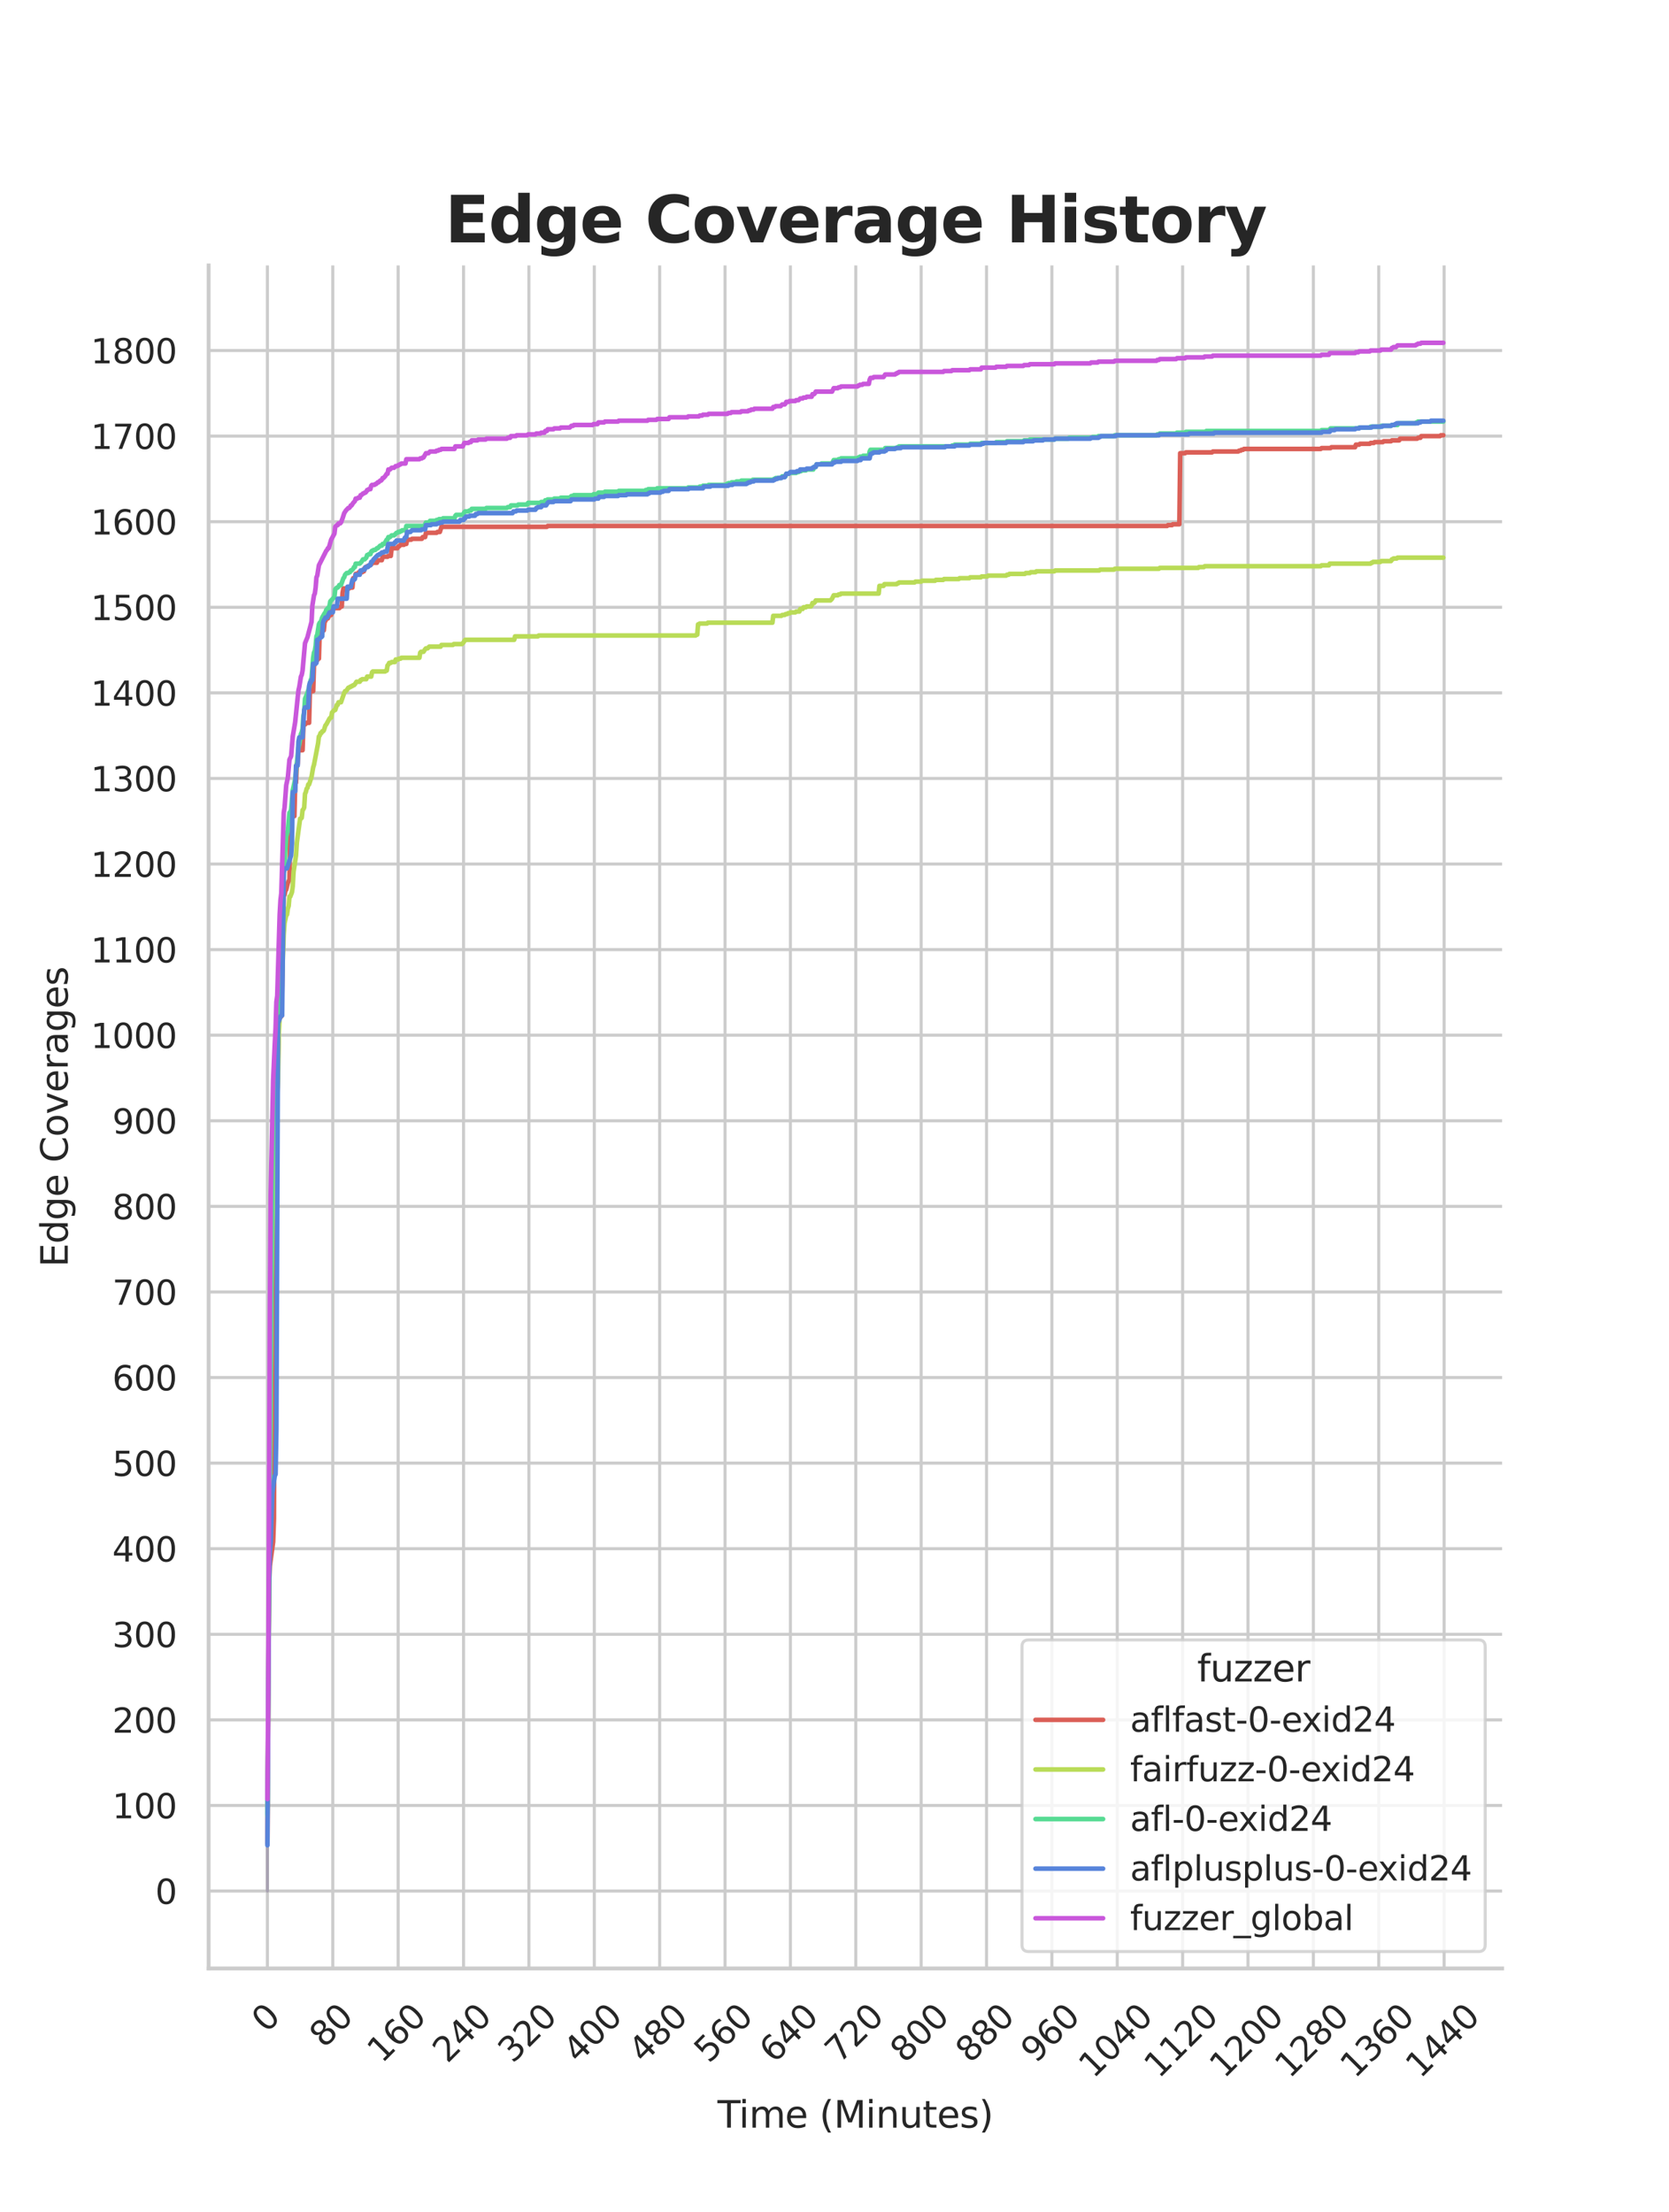 <?xml version="1.0" encoding="utf-8" standalone="no"?>
<!DOCTYPE svg PUBLIC "-//W3C//DTD SVG 1.1//EN"
  "http://www.w3.org/Graphics/SVG/1.1/DTD/svg11.dtd">
<svg xmlns:xlink="http://www.w3.org/1999/xlink" width="434.7pt" height="576pt" viewBox="0 0 434.7 576" xmlns="http://www.w3.org/2000/svg" version="1.1">
 <defs>
  <style type="text/css">*{stroke-linejoin: round; stroke-linecap: butt}</style>
 </defs>
 <g id="figure_1">
  <g id="patch_1">
   <path d="M 0 576 
L 434.7 576 
L 434.7 0 
L 0 0 
z
" style="fill: #ffffff"/>
  </g>
  <g id="axes_1">
   <g id="patch_2">
    <path d="M 54.337 512.64 
L 391.23 512.64 
L 391.23 69.12 
L 54.337 69.12 
z
" style="fill: #ffffff"/>
   </g>
   <g id="matplotlib.axis_1">
    <g id="xtick_1">
     <g id="line2d_1">
      <path d="M 69.651 512.64 
L 69.651 69.12 
" clip-path="url(#p8a0066b8e1)" style="fill: none; stroke: #cccccc; stroke-width: 0.8; stroke-linecap: round"/>
     </g>
     <g id="text_1">
      <!-- 0 -->
      <g style="fill: #262626" transform="translate(69.388 529.627)rotate(-45)scale(0.088 -0.088)">
       <defs>
        <path id="DejaVuSans-30" d="M 2034 4250 
Q 1547 4250 1301 3770 
Q 1056 3291 1056 2328 
Q 1056 1369 1301 889 
Q 1547 409 2034 409 
Q 2525 409 2770 889 
Q 3016 1369 3016 2328 
Q 3016 3291 2770 3770 
Q 2525 4250 2034 4250 
z
M 2034 4750 
Q 2819 4750 3233 4129 
Q 3647 3509 3647 2328 
Q 3647 1150 3233 529 
Q 2819 -91 2034 -91 
Q 1250 -91 836 529 
Q 422 1150 422 2328 
Q 422 3509 836 4129 
Q 1250 4750 2034 4750 
z
" transform="scale(0.016)"/>
       </defs>
       <use xlink:href="#DejaVuSans-30"/>
      </g>
     </g>
    </g>
    <g id="xtick_2">
     <g id="line2d_2">
      <path d="M 86.677 512.64 
L 86.677 69.12 
" clip-path="url(#p8a0066b8e1)" style="fill: none; stroke: #cccccc; stroke-width: 0.8; stroke-linecap: round"/>
     </g>
     <g id="text_2">
      <!-- 80 -->
      <g style="fill: #262626" transform="translate(84.435 533.586)rotate(-45)scale(0.088 -0.088)">
       <defs>
        <path id="DejaVuSans-38" d="M 2034 2216 
Q 1584 2216 1326 1975 
Q 1069 1734 1069 1313 
Q 1069 891 1326 650 
Q 1584 409 2034 409 
Q 2484 409 2743 651 
Q 3003 894 3003 1313 
Q 3003 1734 2745 1975 
Q 2488 2216 2034 2216 
z
M 1403 2484 
Q 997 2584 770 2862 
Q 544 3141 544 3541 
Q 544 4100 942 4425 
Q 1341 4750 2034 4750 
Q 2731 4750 3128 4425 
Q 3525 4100 3525 3541 
Q 3525 3141 3298 2862 
Q 3072 2584 2669 2484 
Q 3125 2378 3379 2068 
Q 3634 1759 3634 1313 
Q 3634 634 3220 271 
Q 2806 -91 2034 -91 
Q 1263 -91 848 271 
Q 434 634 434 1313 
Q 434 1759 690 2068 
Q 947 2378 1403 2484 
z
M 1172 3481 
Q 1172 3119 1398 2916 
Q 1625 2713 2034 2713 
Q 2441 2713 2670 2916 
Q 2900 3119 2900 3481 
Q 2900 3844 2670 4047 
Q 2441 4250 2034 4250 
Q 1625 4250 1398 4047 
Q 1172 3844 1172 3481 
z
" transform="scale(0.016)"/>
       </defs>
       <use xlink:href="#DejaVuSans-38"/>
       <use xlink:href="#DejaVuSans-30" x="63.623"/>
      </g>
     </g>
    </g>
    <g id="xtick_3">
     <g id="line2d_3">
      <path d="M 103.704 512.64 
L 103.704 69.12 
" clip-path="url(#p8a0066b8e1)" style="fill: none; stroke: #cccccc; stroke-width: 0.8; stroke-linecap: round"/>
     </g>
     <g id="text_3">
      <!-- 160 -->
      <g style="fill: #262626" transform="translate(99.482 537.545)rotate(-45)scale(0.088 -0.088)">
       <defs>
        <path id="DejaVuSans-31" d="M 794 531 
L 1825 531 
L 1825 4091 
L 703 3866 
L 703 4441 
L 1819 4666 
L 2450 4666 
L 2450 531 
L 3481 531 
L 3481 0 
L 794 0 
L 794 531 
z
" transform="scale(0.016)"/>
        <path id="DejaVuSans-36" d="M 2113 2584 
Q 1688 2584 1439 2293 
Q 1191 2003 1191 1497 
Q 1191 994 1439 701 
Q 1688 409 2113 409 
Q 2538 409 2786 701 
Q 3034 994 3034 1497 
Q 3034 2003 2786 2293 
Q 2538 2584 2113 2584 
z
M 3366 4563 
L 3366 3988 
Q 3128 4100 2886 4159 
Q 2644 4219 2406 4219 
Q 1781 4219 1451 3797 
Q 1122 3375 1075 2522 
Q 1259 2794 1537 2939 
Q 1816 3084 2150 3084 
Q 2853 3084 3261 2657 
Q 3669 2231 3669 1497 
Q 3669 778 3244 343 
Q 2819 -91 2113 -91 
Q 1303 -91 875 529 
Q 447 1150 447 2328 
Q 447 3434 972 4092 
Q 1497 4750 2381 4750 
Q 2619 4750 2861 4703 
Q 3103 4656 3366 4563 
z
" transform="scale(0.016)"/>
       </defs>
       <use xlink:href="#DejaVuSans-31"/>
       <use xlink:href="#DejaVuSans-36" x="63.623"/>
       <use xlink:href="#DejaVuSans-30" x="127.246"/>
      </g>
     </g>
    </g>
    <g id="xtick_4">
     <g id="line2d_4">
      <path d="M 120.731 512.64 
L 120.731 69.12 
" clip-path="url(#p8a0066b8e1)" style="fill: none; stroke: #cccccc; stroke-width: 0.8; stroke-linecap: round"/>
     </g>
     <g id="text_4">
      <!-- 240 -->
      <g style="fill: #262626" transform="translate(116.509 537.545)rotate(-45)scale(0.088 -0.088)">
       <defs>
        <path id="DejaVuSans-32" d="M 1228 531 
L 3431 531 
L 3431 0 
L 469 0 
L 469 531 
Q 828 903 1448 1529 
Q 2069 2156 2228 2338 
Q 2531 2678 2651 2914 
Q 2772 3150 2772 3378 
Q 2772 3750 2511 3984 
Q 2250 4219 1831 4219 
Q 1534 4219 1204 4116 
Q 875 4013 500 3803 
L 500 4441 
Q 881 4594 1212 4672 
Q 1544 4750 1819 4750 
Q 2544 4750 2975 4387 
Q 3406 4025 3406 3419 
Q 3406 3131 3298 2873 
Q 3191 2616 2906 2266 
Q 2828 2175 2409 1742 
Q 1991 1309 1228 531 
z
" transform="scale(0.016)"/>
        <path id="DejaVuSans-34" d="M 2419 4116 
L 825 1625 
L 2419 1625 
L 2419 4116 
z
M 2253 4666 
L 3047 4666 
L 3047 1625 
L 3713 1625 
L 3713 1100 
L 3047 1100 
L 3047 0 
L 2419 0 
L 2419 1100 
L 313 1100 
L 313 1709 
L 2253 4666 
z
" transform="scale(0.016)"/>
       </defs>
       <use xlink:href="#DejaVuSans-32"/>
       <use xlink:href="#DejaVuSans-34" x="63.623"/>
       <use xlink:href="#DejaVuSans-30" x="127.246"/>
      </g>
     </g>
    </g>
    <g id="xtick_5">
     <g id="line2d_5">
      <path d="M 137.757 512.64 
L 137.757 69.12 
" clip-path="url(#p8a0066b8e1)" style="fill: none; stroke: #cccccc; stroke-width: 0.8; stroke-linecap: round"/>
     </g>
     <g id="text_5">
      <!-- 320 -->
      <g style="fill: #262626" transform="translate(133.536 537.545)rotate(-45)scale(0.088 -0.088)">
       <defs>
        <path id="DejaVuSans-33" d="M 2597 2516 
Q 3050 2419 3304 2112 
Q 3559 1806 3559 1356 
Q 3559 666 3084 287 
Q 2609 -91 1734 -91 
Q 1441 -91 1130 -33 
Q 819 25 488 141 
L 488 750 
Q 750 597 1062 519 
Q 1375 441 1716 441 
Q 2309 441 2620 675 
Q 2931 909 2931 1356 
Q 2931 1769 2642 2001 
Q 2353 2234 1838 2234 
L 1294 2234 
L 1294 2753 
L 1863 2753 
Q 2328 2753 2575 2939 
Q 2822 3125 2822 3475 
Q 2822 3834 2567 4026 
Q 2313 4219 1838 4219 
Q 1578 4219 1281 4162 
Q 984 4106 628 3988 
L 628 4550 
Q 988 4650 1302 4700 
Q 1616 4750 1894 4750 
Q 2613 4750 3031 4423 
Q 3450 4097 3450 3541 
Q 3450 3153 3228 2886 
Q 3006 2619 2597 2516 
z
" transform="scale(0.016)"/>
       </defs>
       <use xlink:href="#DejaVuSans-33"/>
       <use xlink:href="#DejaVuSans-32" x="63.623"/>
       <use xlink:href="#DejaVuSans-30" x="127.246"/>
      </g>
     </g>
    </g>
    <g id="xtick_6">
     <g id="line2d_6">
      <path d="M 154.784 512.64 
L 154.784 69.12 
" clip-path="url(#p8a0066b8e1)" style="fill: none; stroke: #cccccc; stroke-width: 0.8; stroke-linecap: round"/>
     </g>
     <g id="text_6">
      <!-- 400 -->
      <g style="fill: #262626" transform="translate(150.562 537.545)rotate(-45)scale(0.088 -0.088)">
       <use xlink:href="#DejaVuSans-34"/>
       <use xlink:href="#DejaVuSans-30" x="63.623"/>
       <use xlink:href="#DejaVuSans-30" x="127.246"/>
      </g>
     </g>
    </g>
    <g id="xtick_7">
     <g id="line2d_7">
      <path d="M 171.81 512.64 
L 171.81 69.12 
" clip-path="url(#p8a0066b8e1)" style="fill: none; stroke: #cccccc; stroke-width: 0.8; stroke-linecap: round"/>
     </g>
     <g id="text_7">
      <!-- 480 -->
      <g style="fill: #262626" transform="translate(167.589 537.545)rotate(-45)scale(0.088 -0.088)">
       <use xlink:href="#DejaVuSans-34"/>
       <use xlink:href="#DejaVuSans-38" x="63.623"/>
       <use xlink:href="#DejaVuSans-30" x="127.246"/>
      </g>
     </g>
    </g>
    <g id="xtick_8">
     <g id="line2d_8">
      <path d="M 188.837 512.64 
L 188.837 69.12 
" clip-path="url(#p8a0066b8e1)" style="fill: none; stroke: #cccccc; stroke-width: 0.8; stroke-linecap: round"/>
     </g>
     <g id="text_8">
      <!-- 560 -->
      <g style="fill: #262626" transform="translate(184.615 537.545)rotate(-45)scale(0.088 -0.088)">
       <defs>
        <path id="DejaVuSans-35" d="M 691 4666 
L 3169 4666 
L 3169 4134 
L 1269 4134 
L 1269 2991 
Q 1406 3038 1543 3061 
Q 1681 3084 1819 3084 
Q 2600 3084 3056 2656 
Q 3513 2228 3513 1497 
Q 3513 744 3044 326 
Q 2575 -91 1722 -91 
Q 1428 -91 1123 -41 
Q 819 9 494 109 
L 494 744 
Q 775 591 1075 516 
Q 1375 441 1709 441 
Q 2250 441 2565 725 
Q 2881 1009 2881 1497 
Q 2881 1984 2565 2268 
Q 2250 2553 1709 2553 
Q 1456 2553 1204 2497 
Q 953 2441 691 2322 
L 691 4666 
z
" transform="scale(0.016)"/>
       </defs>
       <use xlink:href="#DejaVuSans-35"/>
       <use xlink:href="#DejaVuSans-36" x="63.623"/>
       <use xlink:href="#DejaVuSans-30" x="127.246"/>
      </g>
     </g>
    </g>
    <g id="xtick_9">
     <g id="line2d_9">
      <path d="M 205.864 512.64 
L 205.864 69.12 
" clip-path="url(#p8a0066b8e1)" style="fill: none; stroke: #cccccc; stroke-width: 0.8; stroke-linecap: round"/>
     </g>
     <g id="text_9">
      <!-- 640 -->
      <g style="fill: #262626" transform="translate(201.642 537.545)rotate(-45)scale(0.088 -0.088)">
       <use xlink:href="#DejaVuSans-36"/>
       <use xlink:href="#DejaVuSans-34" x="63.623"/>
       <use xlink:href="#DejaVuSans-30" x="127.246"/>
      </g>
     </g>
    </g>
    <g id="xtick_10">
     <g id="line2d_10">
      <path d="M 222.89 512.64 
L 222.89 69.12 
" clip-path="url(#p8a0066b8e1)" style="fill: none; stroke: #cccccc; stroke-width: 0.8; stroke-linecap: round"/>
     </g>
     <g id="text_10">
      <!-- 720 -->
      <g style="fill: #262626" transform="translate(218.669 537.545)rotate(-45)scale(0.088 -0.088)">
       <defs>
        <path id="DejaVuSans-37" d="M 525 4666 
L 3525 4666 
L 3525 4397 
L 1831 0 
L 1172 0 
L 2766 4134 
L 525 4134 
L 525 4666 
z
" transform="scale(0.016)"/>
       </defs>
       <use xlink:href="#DejaVuSans-37"/>
       <use xlink:href="#DejaVuSans-32" x="63.623"/>
       <use xlink:href="#DejaVuSans-30" x="127.246"/>
      </g>
     </g>
    </g>
    <g id="xtick_11">
     <g id="line2d_11">
      <path d="M 239.917 512.64 
L 239.917 69.12 
" clip-path="url(#p8a0066b8e1)" style="fill: none; stroke: #cccccc; stroke-width: 0.8; stroke-linecap: round"/>
     </g>
     <g id="text_11">
      <!-- 800 -->
      <g style="fill: #262626" transform="translate(235.695 537.545)rotate(-45)scale(0.088 -0.088)">
       <use xlink:href="#DejaVuSans-38"/>
       <use xlink:href="#DejaVuSans-30" x="63.623"/>
       <use xlink:href="#DejaVuSans-30" x="127.246"/>
      </g>
     </g>
    </g>
    <g id="xtick_12">
     <g id="line2d_12">
      <path d="M 256.943 512.64 
L 256.943 69.12 
" clip-path="url(#p8a0066b8e1)" style="fill: none; stroke: #cccccc; stroke-width: 0.8; stroke-linecap: round"/>
     </g>
     <g id="text_12">
      <!-- 880 -->
      <g style="fill: #262626" transform="translate(252.722 537.545)rotate(-45)scale(0.088 -0.088)">
       <use xlink:href="#DejaVuSans-38"/>
       <use xlink:href="#DejaVuSans-38" x="63.623"/>
       <use xlink:href="#DejaVuSans-30" x="127.246"/>
      </g>
     </g>
    </g>
    <g id="xtick_13">
     <g id="line2d_13">
      <path d="M 273.97 512.64 
L 273.97 69.12 
" clip-path="url(#p8a0066b8e1)" style="fill: none; stroke: #cccccc; stroke-width: 0.8; stroke-linecap: round"/>
     </g>
     <g id="text_13">
      <!-- 960 -->
      <g style="fill: #262626" transform="translate(269.748 537.545)rotate(-45)scale(0.088 -0.088)">
       <defs>
        <path id="DejaVuSans-39" d="M 703 97 
L 703 672 
Q 941 559 1184 500 
Q 1428 441 1663 441 
Q 2288 441 2617 861 
Q 2947 1281 2994 2138 
Q 2813 1869 2534 1725 
Q 2256 1581 1919 1581 
Q 1219 1581 811 2004 
Q 403 2428 403 3163 
Q 403 3881 828 4315 
Q 1253 4750 1959 4750 
Q 2769 4750 3195 4129 
Q 3622 3509 3622 2328 
Q 3622 1225 3098 567 
Q 2575 -91 1691 -91 
Q 1453 -91 1209 -44 
Q 966 3 703 97 
z
M 1959 2075 
Q 2384 2075 2632 2365 
Q 2881 2656 2881 3163 
Q 2881 3666 2632 3958 
Q 2384 4250 1959 4250 
Q 1534 4250 1286 3958 
Q 1038 3666 1038 3163 
Q 1038 2656 1286 2365 
Q 1534 2075 1959 2075 
z
" transform="scale(0.016)"/>
       </defs>
       <use xlink:href="#DejaVuSans-39"/>
       <use xlink:href="#DejaVuSans-36" x="63.623"/>
       <use xlink:href="#DejaVuSans-30" x="127.246"/>
      </g>
     </g>
    </g>
    <g id="xtick_14">
     <g id="line2d_14">
      <path d="M 290.997 512.64 
L 290.997 69.12 
" clip-path="url(#p8a0066b8e1)" style="fill: none; stroke: #cccccc; stroke-width: 0.8; stroke-linecap: round"/>
     </g>
     <g id="text_14">
      <!-- 1040 -->
      <g style="fill: #262626" transform="translate(284.795 541.505)rotate(-45)scale(0.088 -0.088)">
       <use xlink:href="#DejaVuSans-31"/>
       <use xlink:href="#DejaVuSans-30" x="63.623"/>
       <use xlink:href="#DejaVuSans-34" x="127.246"/>
       <use xlink:href="#DejaVuSans-30" x="190.869"/>
      </g>
     </g>
    </g>
    <g id="xtick_15">
     <g id="line2d_15">
      <path d="M 308.023 512.64 
L 308.023 69.12 
" clip-path="url(#p8a0066b8e1)" style="fill: none; stroke: #cccccc; stroke-width: 0.8; stroke-linecap: round"/>
     </g>
     <g id="text_15">
      <!-- 1120 -->
      <g style="fill: #262626" transform="translate(301.822 541.505)rotate(-45)scale(0.088 -0.088)">
       <use xlink:href="#DejaVuSans-31"/>
       <use xlink:href="#DejaVuSans-31" x="63.623"/>
       <use xlink:href="#DejaVuSans-32" x="127.246"/>
       <use xlink:href="#DejaVuSans-30" x="190.869"/>
      </g>
     </g>
    </g>
    <g id="xtick_16">
     <g id="line2d_16">
      <path d="M 325.05 512.64 
L 325.05 69.12 
" clip-path="url(#p8a0066b8e1)" style="fill: none; stroke: #cccccc; stroke-width: 0.8; stroke-linecap: round"/>
     </g>
     <g id="text_16">
      <!-- 1200 -->
      <g style="fill: #262626" transform="translate(318.849 541.505)rotate(-45)scale(0.088 -0.088)">
       <use xlink:href="#DejaVuSans-31"/>
       <use xlink:href="#DejaVuSans-32" x="63.623"/>
       <use xlink:href="#DejaVuSans-30" x="127.246"/>
       <use xlink:href="#DejaVuSans-30" x="190.869"/>
      </g>
     </g>
    </g>
    <g id="xtick_17">
     <g id="line2d_17">
      <path d="M 342.076 512.64 
L 342.076 69.12 
" clip-path="url(#p8a0066b8e1)" style="fill: none; stroke: #cccccc; stroke-width: 0.8; stroke-linecap: round"/>
     </g>
     <g id="text_17">
      <!-- 1280 -->
      <g style="fill: #262626" transform="translate(335.875 541.505)rotate(-45)scale(0.088 -0.088)">
       <use xlink:href="#DejaVuSans-31"/>
       <use xlink:href="#DejaVuSans-32" x="63.623"/>
       <use xlink:href="#DejaVuSans-38" x="127.246"/>
       <use xlink:href="#DejaVuSans-30" x="190.869"/>
      </g>
     </g>
    </g>
    <g id="xtick_18">
     <g id="line2d_18">
      <path d="M 359.103 512.64 
L 359.103 69.12 
" clip-path="url(#p8a0066b8e1)" style="fill: none; stroke: #cccccc; stroke-width: 0.8; stroke-linecap: round"/>
     </g>
     <g id="text_18">
      <!-- 1360 -->
      <g style="fill: #262626" transform="translate(352.902 541.505)rotate(-45)scale(0.088 -0.088)">
       <use xlink:href="#DejaVuSans-31"/>
       <use xlink:href="#DejaVuSans-33" x="63.623"/>
       <use xlink:href="#DejaVuSans-36" x="127.246"/>
       <use xlink:href="#DejaVuSans-30" x="190.869"/>
      </g>
     </g>
    </g>
    <g id="xtick_19">
     <g id="line2d_19">
      <path d="M 376.13 512.64 
L 376.13 69.12 
" clip-path="url(#p8a0066b8e1)" style="fill: none; stroke: #cccccc; stroke-width: 0.8; stroke-linecap: round"/>
     </g>
     <g id="text_19">
      <!-- 1440 -->
      <g style="fill: #262626" transform="translate(369.928 541.505)rotate(-45)scale(0.088 -0.088)">
       <use xlink:href="#DejaVuSans-31"/>
       <use xlink:href="#DejaVuSans-34" x="63.623"/>
       <use xlink:href="#DejaVuSans-34" x="127.246"/>
       <use xlink:href="#DejaVuSans-30" x="190.869"/>
      </g>
     </g>
    </g>
    <g id="text_20">
     <!-- Time (Minutes) -->
     <g style="fill: #262626" transform="translate(186.874 554.093)scale(0.096 -0.096)">
      <defs>
       <path id="DejaVuSans-54" d="M -19 4666 
L 3928 4666 
L 3928 4134 
L 2272 4134 
L 2272 0 
L 1638 0 
L 1638 4134 
L -19 4134 
L -19 4666 
z
" transform="scale(0.016)"/>
       <path id="DejaVuSans-69" d="M 603 3500 
L 1178 3500 
L 1178 0 
L 603 0 
L 603 3500 
z
M 603 4863 
L 1178 4863 
L 1178 4134 
L 603 4134 
L 603 4863 
z
" transform="scale(0.016)"/>
       <path id="DejaVuSans-6d" d="M 3328 2828 
Q 3544 3216 3844 3400 
Q 4144 3584 4550 3584 
Q 5097 3584 5394 3201 
Q 5691 2819 5691 2113 
L 5691 0 
L 5113 0 
L 5113 2094 
Q 5113 2597 4934 2840 
Q 4756 3084 4391 3084 
Q 3944 3084 3684 2787 
Q 3425 2491 3425 1978 
L 3425 0 
L 2847 0 
L 2847 2094 
Q 2847 2600 2669 2842 
Q 2491 3084 2119 3084 
Q 1678 3084 1418 2786 
Q 1159 2488 1159 1978 
L 1159 0 
L 581 0 
L 581 3500 
L 1159 3500 
L 1159 2956 
Q 1356 3278 1631 3431 
Q 1906 3584 2284 3584 
Q 2666 3584 2933 3390 
Q 3200 3197 3328 2828 
z
" transform="scale(0.016)"/>
       <path id="DejaVuSans-65" d="M 3597 1894 
L 3597 1613 
L 953 1613 
Q 991 1019 1311 708 
Q 1631 397 2203 397 
Q 2534 397 2845 478 
Q 3156 559 3463 722 
L 3463 178 
Q 3153 47 2828 -22 
Q 2503 -91 2169 -91 
Q 1331 -91 842 396 
Q 353 884 353 1716 
Q 353 2575 817 3079 
Q 1281 3584 2069 3584 
Q 2775 3584 3186 3129 
Q 3597 2675 3597 1894 
z
M 3022 2063 
Q 3016 2534 2758 2815 
Q 2500 3097 2075 3097 
Q 1594 3097 1305 2825 
Q 1016 2553 972 2059 
L 3022 2063 
z
" transform="scale(0.016)"/>
       <path id="DejaVuSans-20" transform="scale(0.016)"/>
       <path id="DejaVuSans-28" d="M 1984 4856 
Q 1566 4138 1362 3434 
Q 1159 2731 1159 2009 
Q 1159 1288 1364 580 
Q 1569 -128 1984 -844 
L 1484 -844 
Q 1016 -109 783 600 
Q 550 1309 550 2009 
Q 550 2706 781 3412 
Q 1013 4119 1484 4856 
L 1984 4856 
z
" transform="scale(0.016)"/>
       <path id="DejaVuSans-4d" d="M 628 4666 
L 1569 4666 
L 2759 1491 
L 3956 4666 
L 4897 4666 
L 4897 0 
L 4281 0 
L 4281 4097 
L 3078 897 
L 2444 897 
L 1241 4097 
L 1241 0 
L 628 0 
L 628 4666 
z
" transform="scale(0.016)"/>
       <path id="DejaVuSans-6e" d="M 3513 2113 
L 3513 0 
L 2938 0 
L 2938 2094 
Q 2938 2591 2744 2837 
Q 2550 3084 2163 3084 
Q 1697 3084 1428 2787 
Q 1159 2491 1159 1978 
L 1159 0 
L 581 0 
L 581 3500 
L 1159 3500 
L 1159 2956 
Q 1366 3272 1645 3428 
Q 1925 3584 2291 3584 
Q 2894 3584 3203 3211 
Q 3513 2838 3513 2113 
z
" transform="scale(0.016)"/>
       <path id="DejaVuSans-75" d="M 544 1381 
L 544 3500 
L 1119 3500 
L 1119 1403 
Q 1119 906 1312 657 
Q 1506 409 1894 409 
Q 2359 409 2629 706 
Q 2900 1003 2900 1516 
L 2900 3500 
L 3475 3500 
L 3475 0 
L 2900 0 
L 2900 538 
Q 2691 219 2414 64 
Q 2138 -91 1772 -91 
Q 1169 -91 856 284 
Q 544 659 544 1381 
z
M 1991 3584 
L 1991 3584 
z
" transform="scale(0.016)"/>
       <path id="DejaVuSans-74" d="M 1172 4494 
L 1172 3500 
L 2356 3500 
L 2356 3053 
L 1172 3053 
L 1172 1153 
Q 1172 725 1289 603 
Q 1406 481 1766 481 
L 2356 481 
L 2356 0 
L 1766 0 
Q 1100 0 847 248 
Q 594 497 594 1153 
L 594 3053 
L 172 3053 
L 172 3500 
L 594 3500 
L 594 4494 
L 1172 4494 
z
" transform="scale(0.016)"/>
       <path id="DejaVuSans-73" d="M 2834 3397 
L 2834 2853 
Q 2591 2978 2328 3040 
Q 2066 3103 1784 3103 
Q 1356 3103 1142 2972 
Q 928 2841 928 2578 
Q 928 2378 1081 2264 
Q 1234 2150 1697 2047 
L 1894 2003 
Q 2506 1872 2764 1633 
Q 3022 1394 3022 966 
Q 3022 478 2636 193 
Q 2250 -91 1575 -91 
Q 1294 -91 989 -36 
Q 684 19 347 128 
L 347 722 
Q 666 556 975 473 
Q 1284 391 1588 391 
Q 1994 391 2212 530 
Q 2431 669 2431 922 
Q 2431 1156 2273 1281 
Q 2116 1406 1581 1522 
L 1381 1569 
Q 847 1681 609 1914 
Q 372 2147 372 2553 
Q 372 3047 722 3315 
Q 1072 3584 1716 3584 
Q 2034 3584 2315 3537 
Q 2597 3491 2834 3397 
z
" transform="scale(0.016)"/>
       <path id="DejaVuSans-29" d="M 513 4856 
L 1013 4856 
Q 1481 4119 1714 3412 
Q 1947 2706 1947 2009 
Q 1947 1309 1714 600 
Q 1481 -109 1013 -844 
L 513 -844 
Q 928 -128 1133 580 
Q 1338 1288 1338 2009 
Q 1338 2731 1133 3434 
Q 928 4138 513 4856 
z
" transform="scale(0.016)"/>
      </defs>
      <use xlink:href="#DejaVuSans-54"/>
      <use xlink:href="#DejaVuSans-69" x="57.959"/>
      <use xlink:href="#DejaVuSans-6d" x="85.742"/>
      <use xlink:href="#DejaVuSans-65" x="183.154"/>
      <use xlink:href="#DejaVuSans-20" x="244.678"/>
      <use xlink:href="#DejaVuSans-28" x="276.465"/>
      <use xlink:href="#DejaVuSans-4d" x="315.479"/>
      <use xlink:href="#DejaVuSans-69" x="401.758"/>
      <use xlink:href="#DejaVuSans-6e" x="429.541"/>
      <use xlink:href="#DejaVuSans-75" x="492.92"/>
      <use xlink:href="#DejaVuSans-74" x="556.299"/>
      <use xlink:href="#DejaVuSans-65" x="595.508"/>
      <use xlink:href="#DejaVuSans-73" x="657.031"/>
      <use xlink:href="#DejaVuSans-29" x="709.131"/>
     </g>
    </g>
   </g>
   <g id="matplotlib.axis_2">
    <g id="ytick_1">
     <g id="line2d_20">
      <path d="M 54.337 492.48 
L 391.23 492.48 
" clip-path="url(#p8a0066b8e1)" style="fill: none; stroke: #cccccc; stroke-width: 0.8; stroke-linecap: round"/>
     </g>
     <g id="text_21">
      <!-- 0 -->
      <g style="fill: #262626" transform="translate(40.438 495.823)scale(0.088 -0.088)">
       <use xlink:href="#DejaVuSans-30"/>
      </g>
     </g>
    </g>
    <g id="ytick_2">
     <g id="line2d_21">
      <path d="M 54.337 470.191 
L 391.23 470.191 
" clip-path="url(#p8a0066b8e1)" style="fill: none; stroke: #cccccc; stroke-width: 0.8; stroke-linecap: round"/>
     </g>
     <g id="text_22">
      <!-- 100 -->
      <g style="fill: #262626" transform="translate(29.241 473.535)scale(0.088 -0.088)">
       <use xlink:href="#DejaVuSans-31"/>
       <use xlink:href="#DejaVuSans-30" x="63.623"/>
       <use xlink:href="#DejaVuSans-30" x="127.246"/>
      </g>
     </g>
    </g>
    <g id="ytick_3">
     <g id="line2d_22">
      <path d="M 54.337 447.903 
L 391.23 447.903 
" clip-path="url(#p8a0066b8e1)" style="fill: none; stroke: #cccccc; stroke-width: 0.8; stroke-linecap: round"/>
     </g>
     <g id="text_23">
      <!-- 200 -->
      <g style="fill: #262626" transform="translate(29.241 451.246)scale(0.088 -0.088)">
       <use xlink:href="#DejaVuSans-32"/>
       <use xlink:href="#DejaVuSans-30" x="63.623"/>
       <use xlink:href="#DejaVuSans-30" x="127.246"/>
      </g>
     </g>
    </g>
    <g id="ytick_4">
     <g id="line2d_23">
      <path d="M 54.337 425.614 
L 391.23 425.614 
" clip-path="url(#p8a0066b8e1)" style="fill: none; stroke: #cccccc; stroke-width: 0.8; stroke-linecap: round"/>
     </g>
     <g id="text_24">
      <!-- 300 -->
      <g style="fill: #262626" transform="translate(29.241 428.958)scale(0.088 -0.088)">
       <use xlink:href="#DejaVuSans-33"/>
       <use xlink:href="#DejaVuSans-30" x="63.623"/>
       <use xlink:href="#DejaVuSans-30" x="127.246"/>
      </g>
     </g>
    </g>
    <g id="ytick_5">
     <g id="line2d_24">
      <path d="M 54.337 403.326 
L 391.23 403.326 
" clip-path="url(#p8a0066b8e1)" style="fill: none; stroke: #cccccc; stroke-width: 0.8; stroke-linecap: round"/>
     </g>
     <g id="text_25">
      <!-- 400 -->
      <g style="fill: #262626" transform="translate(29.241 406.669)scale(0.088 -0.088)">
       <use xlink:href="#DejaVuSans-34"/>
       <use xlink:href="#DejaVuSans-30" x="63.623"/>
       <use xlink:href="#DejaVuSans-30" x="127.246"/>
      </g>
     </g>
    </g>
    <g id="ytick_6">
     <g id="line2d_25">
      <path d="M 54.337 381.037 
L 391.23 381.037 
" clip-path="url(#p8a0066b8e1)" style="fill: none; stroke: #cccccc; stroke-width: 0.8; stroke-linecap: round"/>
     </g>
     <g id="text_26">
      <!-- 500 -->
      <g style="fill: #262626" transform="translate(29.241 384.381)scale(0.088 -0.088)">
       <use xlink:href="#DejaVuSans-35"/>
       <use xlink:href="#DejaVuSans-30" x="63.623"/>
       <use xlink:href="#DejaVuSans-30" x="127.246"/>
      </g>
     </g>
    </g>
    <g id="ytick_7">
     <g id="line2d_26">
      <path d="M 54.337 358.749 
L 391.23 358.749 
" clip-path="url(#p8a0066b8e1)" style="fill: none; stroke: #cccccc; stroke-width: 0.8; stroke-linecap: round"/>
     </g>
     <g id="text_27">
      <!-- 600 -->
      <g style="fill: #262626" transform="translate(29.241 362.092)scale(0.088 -0.088)">
       <use xlink:href="#DejaVuSans-36"/>
       <use xlink:href="#DejaVuSans-30" x="63.623"/>
       <use xlink:href="#DejaVuSans-30" x="127.246"/>
      </g>
     </g>
    </g>
    <g id="ytick_8">
     <g id="line2d_27">
      <path d="M 54.337 336.46 
L 391.23 336.46 
" clip-path="url(#p8a0066b8e1)" style="fill: none; stroke: #cccccc; stroke-width: 0.8; stroke-linecap: round"/>
     </g>
     <g id="text_28">
      <!-- 700 -->
      <g style="fill: #262626" transform="translate(29.241 339.803)scale(0.088 -0.088)">
       <use xlink:href="#DejaVuSans-37"/>
       <use xlink:href="#DejaVuSans-30" x="63.623"/>
       <use xlink:href="#DejaVuSans-30" x="127.246"/>
      </g>
     </g>
    </g>
    <g id="ytick_9">
     <g id="line2d_28">
      <path d="M 54.337 314.172 
L 391.23 314.172 
" clip-path="url(#p8a0066b8e1)" style="fill: none; stroke: #cccccc; stroke-width: 0.8; stroke-linecap: round"/>
     </g>
     <g id="text_29">
      <!-- 800 -->
      <g style="fill: #262626" transform="translate(29.241 317.515)scale(0.088 -0.088)">
       <use xlink:href="#DejaVuSans-38"/>
       <use xlink:href="#DejaVuSans-30" x="63.623"/>
       <use xlink:href="#DejaVuSans-30" x="127.246"/>
      </g>
     </g>
    </g>
    <g id="ytick_10">
     <g id="line2d_29">
      <path d="M 54.337 291.883 
L 391.23 291.883 
" clip-path="url(#p8a0066b8e1)" style="fill: none; stroke: #cccccc; stroke-width: 0.8; stroke-linecap: round"/>
     </g>
     <g id="text_30">
      <!-- 900 -->
      <g style="fill: #262626" transform="translate(29.241 295.226)scale(0.088 -0.088)">
       <use xlink:href="#DejaVuSans-39"/>
       <use xlink:href="#DejaVuSans-30" x="63.623"/>
       <use xlink:href="#DejaVuSans-30" x="127.246"/>
      </g>
     </g>
    </g>
    <g id="ytick_11">
     <g id="line2d_30">
      <path d="M 54.337 269.594 
L 391.23 269.594 
" clip-path="url(#p8a0066b8e1)" style="fill: none; stroke: #cccccc; stroke-width: 0.8; stroke-linecap: round"/>
     </g>
     <g id="text_31">
      <!-- 1000 -->
      <g style="fill: #262626" transform="translate(23.642 272.938)scale(0.088 -0.088)">
       <use xlink:href="#DejaVuSans-31"/>
       <use xlink:href="#DejaVuSans-30" x="63.623"/>
       <use xlink:href="#DejaVuSans-30" x="127.246"/>
       <use xlink:href="#DejaVuSans-30" x="190.869"/>
      </g>
     </g>
    </g>
    <g id="ytick_12">
     <g id="line2d_31">
      <path d="M 54.337 247.306 
L 391.23 247.306 
" clip-path="url(#p8a0066b8e1)" style="fill: none; stroke: #cccccc; stroke-width: 0.8; stroke-linecap: round"/>
     </g>
     <g id="text_32">
      <!-- 1100 -->
      <g style="fill: #262626" transform="translate(23.642 250.649)scale(0.088 -0.088)">
       <use xlink:href="#DejaVuSans-31"/>
       <use xlink:href="#DejaVuSans-31" x="63.623"/>
       <use xlink:href="#DejaVuSans-30" x="127.246"/>
       <use xlink:href="#DejaVuSans-30" x="190.869"/>
      </g>
     </g>
    </g>
    <g id="ytick_13">
     <g id="line2d_32">
      <path d="M 54.337 225.017 
L 391.23 225.017 
" clip-path="url(#p8a0066b8e1)" style="fill: none; stroke: #cccccc; stroke-width: 0.8; stroke-linecap: round"/>
     </g>
     <g id="text_33">
      <!-- 1200 -->
      <g style="fill: #262626" transform="translate(23.642 228.361)scale(0.088 -0.088)">
       <use xlink:href="#DejaVuSans-31"/>
       <use xlink:href="#DejaVuSans-32" x="63.623"/>
       <use xlink:href="#DejaVuSans-30" x="127.246"/>
       <use xlink:href="#DejaVuSans-30" x="190.869"/>
      </g>
     </g>
    </g>
    <g id="ytick_14">
     <g id="line2d_33">
      <path d="M 54.337 202.729 
L 391.23 202.729 
" clip-path="url(#p8a0066b8e1)" style="fill: none; stroke: #cccccc; stroke-width: 0.8; stroke-linecap: round"/>
     </g>
     <g id="text_34">
      <!-- 1300 -->
      <g style="fill: #262626" transform="translate(23.642 206.072)scale(0.088 -0.088)">
       <use xlink:href="#DejaVuSans-31"/>
       <use xlink:href="#DejaVuSans-33" x="63.623"/>
       <use xlink:href="#DejaVuSans-30" x="127.246"/>
       <use xlink:href="#DejaVuSans-30" x="190.869"/>
      </g>
     </g>
    </g>
    <g id="ytick_15">
     <g id="line2d_34">
      <path d="M 54.337 180.44 
L 391.23 180.44 
" clip-path="url(#p8a0066b8e1)" style="fill: none; stroke: #cccccc; stroke-width: 0.8; stroke-linecap: round"/>
     </g>
     <g id="text_35">
      <!-- 1400 -->
      <g style="fill: #262626" transform="translate(23.642 183.784)scale(0.088 -0.088)">
       <use xlink:href="#DejaVuSans-31"/>
       <use xlink:href="#DejaVuSans-34" x="63.623"/>
       <use xlink:href="#DejaVuSans-30" x="127.246"/>
       <use xlink:href="#DejaVuSans-30" x="190.869"/>
      </g>
     </g>
    </g>
    <g id="ytick_16">
     <g id="line2d_35">
      <path d="M 54.337 158.152 
L 391.23 158.152 
" clip-path="url(#p8a0066b8e1)" style="fill: none; stroke: #cccccc; stroke-width: 0.8; stroke-linecap: round"/>
     </g>
     <g id="text_36">
      <!-- 1500 -->
      <g style="fill: #262626" transform="translate(23.642 161.495)scale(0.088 -0.088)">
       <use xlink:href="#DejaVuSans-31"/>
       <use xlink:href="#DejaVuSans-35" x="63.623"/>
       <use xlink:href="#DejaVuSans-30" x="127.246"/>
       <use xlink:href="#DejaVuSans-30" x="190.869"/>
      </g>
     </g>
    </g>
    <g id="ytick_17">
     <g id="line2d_36">
      <path d="M 54.337 135.863 
L 391.23 135.863 
" clip-path="url(#p8a0066b8e1)" style="fill: none; stroke: #cccccc; stroke-width: 0.8; stroke-linecap: round"/>
     </g>
     <g id="text_37">
      <!-- 1600 -->
      <g style="fill: #262626" transform="translate(23.642 139.206)scale(0.088 -0.088)">
       <use xlink:href="#DejaVuSans-31"/>
       <use xlink:href="#DejaVuSans-36" x="63.623"/>
       <use xlink:href="#DejaVuSans-30" x="127.246"/>
       <use xlink:href="#DejaVuSans-30" x="190.869"/>
      </g>
     </g>
    </g>
    <g id="ytick_18">
     <g id="line2d_37">
      <path d="M 54.337 113.575 
L 391.23 113.575 
" clip-path="url(#p8a0066b8e1)" style="fill: none; stroke: #cccccc; stroke-width: 0.8; stroke-linecap: round"/>
     </g>
     <g id="text_38">
      <!-- 1700 -->
      <g style="fill: #262626" transform="translate(23.642 116.918)scale(0.088 -0.088)">
       <use xlink:href="#DejaVuSans-31"/>
       <use xlink:href="#DejaVuSans-37" x="63.623"/>
       <use xlink:href="#DejaVuSans-30" x="127.246"/>
       <use xlink:href="#DejaVuSans-30" x="190.869"/>
      </g>
     </g>
    </g>
    <g id="ytick_19">
     <g id="line2d_38">
      <path d="M 54.337 91.286 
L 391.23 91.286 
" clip-path="url(#p8a0066b8e1)" style="fill: none; stroke: #cccccc; stroke-width: 0.8; stroke-linecap: round"/>
     </g>
     <g id="text_39">
      <!-- 1800 -->
      <g style="fill: #262626" transform="translate(23.642 94.629)scale(0.088 -0.088)">
       <use xlink:href="#DejaVuSans-31"/>
       <use xlink:href="#DejaVuSans-38" x="63.623"/>
       <use xlink:href="#DejaVuSans-30" x="127.246"/>
       <use xlink:href="#DejaVuSans-30" x="190.869"/>
      </g>
     </g>
    </g>
    <g id="text_40">
     <!-- Edge Coverages -->
     <g style="fill: #262626" transform="translate(17.645 329.986)rotate(-90)scale(0.096 -0.096)">
      <defs>
       <path id="DejaVuSans-45" d="M 628 4666 
L 3578 4666 
L 3578 4134 
L 1259 4134 
L 1259 2753 
L 3481 2753 
L 3481 2222 
L 1259 2222 
L 1259 531 
L 3634 531 
L 3634 0 
L 628 0 
L 628 4666 
z
" transform="scale(0.016)"/>
       <path id="DejaVuSans-64" d="M 2906 2969 
L 2906 4863 
L 3481 4863 
L 3481 0 
L 2906 0 
L 2906 525 
Q 2725 213 2448 61 
Q 2172 -91 1784 -91 
Q 1150 -91 751 415 
Q 353 922 353 1747 
Q 353 2572 751 3078 
Q 1150 3584 1784 3584 
Q 2172 3584 2448 3432 
Q 2725 3281 2906 2969 
z
M 947 1747 
Q 947 1113 1208 752 
Q 1469 391 1925 391 
Q 2381 391 2643 752 
Q 2906 1113 2906 1747 
Q 2906 2381 2643 2742 
Q 2381 3103 1925 3103 
Q 1469 3103 1208 2742 
Q 947 2381 947 1747 
z
" transform="scale(0.016)"/>
       <path id="DejaVuSans-67" d="M 2906 1791 
Q 2906 2416 2648 2759 
Q 2391 3103 1925 3103 
Q 1463 3103 1205 2759 
Q 947 2416 947 1791 
Q 947 1169 1205 825 
Q 1463 481 1925 481 
Q 2391 481 2648 825 
Q 2906 1169 2906 1791 
z
M 3481 434 
Q 3481 -459 3084 -895 
Q 2688 -1331 1869 -1331 
Q 1566 -1331 1297 -1286 
Q 1028 -1241 775 -1147 
L 775 -588 
Q 1028 -725 1275 -790 
Q 1522 -856 1778 -856 
Q 2344 -856 2625 -561 
Q 2906 -266 2906 331 
L 2906 616 
Q 2728 306 2450 153 
Q 2172 0 1784 0 
Q 1141 0 747 490 
Q 353 981 353 1791 
Q 353 2603 747 3093 
Q 1141 3584 1784 3584 
Q 2172 3584 2450 3431 
Q 2728 3278 2906 2969 
L 2906 3500 
L 3481 3500 
L 3481 434 
z
" transform="scale(0.016)"/>
       <path id="DejaVuSans-43" d="M 4122 4306 
L 4122 3641 
Q 3803 3938 3442 4084 
Q 3081 4231 2675 4231 
Q 1875 4231 1450 3742 
Q 1025 3253 1025 2328 
Q 1025 1406 1450 917 
Q 1875 428 2675 428 
Q 3081 428 3442 575 
Q 3803 722 4122 1019 
L 4122 359 
Q 3791 134 3420 21 
Q 3050 -91 2638 -91 
Q 1578 -91 968 557 
Q 359 1206 359 2328 
Q 359 3453 968 4101 
Q 1578 4750 2638 4750 
Q 3056 4750 3426 4639 
Q 3797 4528 4122 4306 
z
" transform="scale(0.016)"/>
       <path id="DejaVuSans-6f" d="M 1959 3097 
Q 1497 3097 1228 2736 
Q 959 2375 959 1747 
Q 959 1119 1226 758 
Q 1494 397 1959 397 
Q 2419 397 2687 759 
Q 2956 1122 2956 1747 
Q 2956 2369 2687 2733 
Q 2419 3097 1959 3097 
z
M 1959 3584 
Q 2709 3584 3137 3096 
Q 3566 2609 3566 1747 
Q 3566 888 3137 398 
Q 2709 -91 1959 -91 
Q 1206 -91 779 398 
Q 353 888 353 1747 
Q 353 2609 779 3096 
Q 1206 3584 1959 3584 
z
" transform="scale(0.016)"/>
       <path id="DejaVuSans-76" d="M 191 3500 
L 800 3500 
L 1894 563 
L 2988 3500 
L 3597 3500 
L 2284 0 
L 1503 0 
L 191 3500 
z
" transform="scale(0.016)"/>
       <path id="DejaVuSans-72" d="M 2631 2963 
Q 2534 3019 2420 3045 
Q 2306 3072 2169 3072 
Q 1681 3072 1420 2755 
Q 1159 2438 1159 1844 
L 1159 0 
L 581 0 
L 581 3500 
L 1159 3500 
L 1159 2956 
Q 1341 3275 1631 3429 
Q 1922 3584 2338 3584 
Q 2397 3584 2469 3576 
Q 2541 3569 2628 3553 
L 2631 2963 
z
" transform="scale(0.016)"/>
       <path id="DejaVuSans-61" d="M 2194 1759 
Q 1497 1759 1228 1600 
Q 959 1441 959 1056 
Q 959 750 1161 570 
Q 1363 391 1709 391 
Q 2188 391 2477 730 
Q 2766 1069 2766 1631 
L 2766 1759 
L 2194 1759 
z
M 3341 1997 
L 3341 0 
L 2766 0 
L 2766 531 
Q 2569 213 2275 61 
Q 1981 -91 1556 -91 
Q 1019 -91 701 211 
Q 384 513 384 1019 
Q 384 1609 779 1909 
Q 1175 2209 1959 2209 
L 2766 2209 
L 2766 2266 
Q 2766 2663 2505 2880 
Q 2244 3097 1772 3097 
Q 1472 3097 1187 3025 
Q 903 2953 641 2809 
L 641 3341 
Q 956 3463 1253 3523 
Q 1550 3584 1831 3584 
Q 2591 3584 2966 3190 
Q 3341 2797 3341 1997 
z
" transform="scale(0.016)"/>
      </defs>
      <use xlink:href="#DejaVuSans-45"/>
      <use xlink:href="#DejaVuSans-64" x="63.184"/>
      <use xlink:href="#DejaVuSans-67" x="126.66"/>
      <use xlink:href="#DejaVuSans-65" x="190.137"/>
      <use xlink:href="#DejaVuSans-20" x="251.66"/>
      <use xlink:href="#DejaVuSans-43" x="283.447"/>
      <use xlink:href="#DejaVuSans-6f" x="353.271"/>
      <use xlink:href="#DejaVuSans-76" x="414.453"/>
      <use xlink:href="#DejaVuSans-65" x="473.633"/>
      <use xlink:href="#DejaVuSans-72" x="535.156"/>
      <use xlink:href="#DejaVuSans-61" x="576.27"/>
      <use xlink:href="#DejaVuSans-67" x="637.549"/>
      <use xlink:href="#DejaVuSans-65" x="701.025"/>
      <use xlink:href="#DejaVuSans-73" x="762.549"/>
     </g>
    </g>
   </g>
   <g id="PolyCollection_1">
    <defs>
     <path id="mc33a8b0aac" d="M 69.651 -108.483 
L 69.651 -83.52 
L 69.651 -108.483 
L 69.651 -108.483 
z
" style="stroke: #db5f57; stroke-opacity: 0.2; stroke-width: 0.8"/>
    </defs>
    <g clip-path="url(#p8a0066b8e1)">
     <use xlink:href="#mc33a8b0aac" x="0" y="576" style="fill: #db5f57; fill-opacity: 0.2; stroke: #db5f57; stroke-opacity: 0.2; stroke-width: 0.8"/>
    </g>
   </g>
   <g id="PolyCollection_2">
    <defs>
     <path id="ma9d1fb85d6" d="M 69.651 -122.525 
L 69.651 -83.52 
L 69.651 -122.525 
L 69.651 -122.525 
z
" style="stroke: #b9db57; stroke-opacity: 0.2; stroke-width: 0.8"/>
    </defs>
    <g clip-path="url(#p8a0066b8e1)">
     <use xlink:href="#ma9d1fb85d6" x="0" y="576" style="fill: #b9db57; fill-opacity: 0.2; stroke: #b9db57; stroke-opacity: 0.2; stroke-width: 0.8"/>
    </g>
   </g>
   <g id="PolyCollection_3">
    <defs>
     <path id="m9e832ba74d" d="M 69.651 -123.639 
L 69.651 -83.52 
L 69.651 -123.639 
L 69.651 -123.639 
z
" style="stroke: #57db94; stroke-opacity: 0.2; stroke-width: 0.8"/>
    </defs>
    <g clip-path="url(#p8a0066b8e1)">
     <use xlink:href="#m9e832ba74d" x="0" y="576" style="fill: #57db94; fill-opacity: 0.2; stroke: #57db94; stroke-opacity: 0.2; stroke-width: 0.8"/>
    </g>
   </g>
   <g id="PolyCollection_4">
    <defs>
     <path id="mc055231d3a" d="M 69.651 -107.369 
L 69.651 -83.52 
L 69.651 -107.369 
L 69.651 -107.369 
z
" style="stroke: #5784db; stroke-opacity: 0.2; stroke-width: 0.8"/>
    </defs>
    <g clip-path="url(#p8a0066b8e1)">
     <use xlink:href="#mc055231d3a" x="0" y="576" style="fill: #5784db; fill-opacity: 0.2; stroke: #5784db; stroke-opacity: 0.2; stroke-width: 0.8"/>
    </g>
   </g>
   <g id="PolyCollection_5">
    <defs>
     <path id="m7ad736613f" d="M 69.651 -131.44 
L 69.651 -83.52 
L 69.651 -131.44 
L 69.651 -131.44 
z
" style="stroke: #c957db; stroke-opacity: 0.2; stroke-width: 0.8"/>
    </defs>
    <g clip-path="url(#p8a0066b8e1)">
     <use xlink:href="#m7ad736613f" x="0" y="576" style="fill: #c957db; fill-opacity: 0.2; stroke: #c957db; stroke-opacity: 0.2; stroke-width: 0.8"/>
    </g>
   </g>
   <g id="line2d_39">
    <path d="M 69.651 479.998 
L 70.076 413.579 
L 70.289 407.783 
L 71.141 401.543 
L 71.353 395.525 
L 71.779 287.202 
L 72.205 287.202 
L 72.63 265.36 
L 73.269 264.691 
L 73.482 258.227 
L 73.907 233.041 
L 74.12 233.041 
L 74.333 231.927 
L 74.546 231.704 
L 74.972 229.921 
L 75.397 229.029 
L 75.61 212.981 
L 75.823 212.536 
L 76.674 212.536 
L 76.887 204.066 
L 77.1 203.843 
L 77.313 198.94 
L 77.526 198.94 
L 77.738 195.374 
L 78.803 195.374 
L 79.015 189.133 
L 79.228 188.687 
L 79.441 188.687 
L 79.867 188.241 
L 80.505 188.241 
L 80.718 179.994 
L 81.569 179.994 
L 81.782 173.085 
L 81.995 173.085 
L 82.208 172.193 
L 82.421 171.971 
L 82.634 171.971 
L 82.846 171.525 
L 83.059 171.525 
L 83.272 164.392 
L 83.911 164.392 
L 84.123 164.17 
L 84.336 164.17 
L 84.549 161.941 
L 84.762 161.718 
L 84.975 161.049 
L 85.4 161.049 
L 85.826 160.158 
L 86.252 160.158 
L 86.465 158.375 
L 88.38 158.375 
L 88.806 157.929 
L 89.019 157.929 
L 89.231 154.363 
L 89.444 153.248 
L 90.934 153.248 
L 91.147 153.025 
L 91.785 153.025 
L 91.998 150.574 
L 92.424 150.574 
L 92.637 149.459 
L 93.062 149.459 
L 93.488 149.013 
L 94.339 149.013 
L 94.552 148.79 
L 94.765 148.79 
L 94.978 147.899 
L 95.191 147.899 
L 95.616 147.453 
L 96.042 147.453 
L 96.468 147.007 
L 96.681 147.007 
L 96.893 146.562 
L 98.17 146.562 
L 98.383 145.893 
L 99.447 145.893 
L 99.66 145.001 
L 100.937 145.001 
L 101.15 144.779 
L 101.788 144.779 
L 102.001 142.773 
L 103.491 142.773 
L 103.704 142.327 
L 103.917 142.327 
L 104.342 141.881 
L 105.194 141.881 
L 105.407 141.658 
L 105.832 141.658 
L 106.045 140.544 
L 107.109 140.544 
L 107.322 140.321 
L 109.876 140.321 
L 110.089 139.875 
L 110.727 139.875 
L 110.94 138.761 
L 113.707 138.761 
L 113.92 138.538 
L 114.558 138.538 
L 114.984 137.2 
L 142.439 137.2 
L 142.652 136.978 
L 303.979 136.978 
L 304.192 136.755 
L 305.256 136.755 
L 305.469 136.532 
L 307.172 136.532 
L 307.385 118.032 
L 308.662 118.032 
L 308.874 117.809 
L 315.685 117.809 
L 315.898 117.586 
L 322.496 117.586 
L 322.709 117.364 
L 323.134 117.364 
L 323.347 117.141 
L 323.773 117.141 
L 323.986 116.918 
L 343.992 116.918 
L 344.205 116.695 
L 346.546 116.695 
L 346.759 116.472 
L 352.931 116.472 
L 353.144 115.803 
L 353.995 115.803 
L 354.208 115.58 
L 356.762 115.58 
L 356.975 115.358 
L 357.826 115.358 
L 358.039 115.135 
L 360.167 115.135 
L 360.38 114.912 
L 362.295 114.912 
L 362.508 114.689 
L 364.424 114.689 
L 364.637 114.243 
L 369.106 114.243 
L 369.319 114.02 
L 369.957 114.02 
L 370.17 113.575 
L 375.065 113.575 
L 375.278 113.352 
L 375.917 113.352 
L 375.917 113.352 
" clip-path="url(#p8a0066b8e1)" style="fill: none; stroke: #db5f57; stroke-width: 1.2; stroke-linecap: round"/>
   </g>
   <g id="line2d_40">
    <path d="M 69.651 472.978 
L 70.715 334.008 
L 71.141 309.714 
L 71.566 297.901 
L 72.418 280.739 
L 72.63 268.703 
L 73.056 261.348 
L 73.269 260.233 
L 73.907 243.294 
L 74.12 240.396 
L 74.546 238.39 
L 74.759 238.168 
L 74.972 236.607 
L 75.184 235.939 
L 75.397 233.487 
L 75.61 233.487 
L 76.036 232.373 
L 76.249 230.812 
L 76.461 227.023 
L 77.1 222.788 
L 77.313 219.445 
L 77.951 214.765 
L 78.164 213.204 
L 78.377 213.204 
L 78.59 212.981 
L 78.803 210.976 
L 79.015 210.753 
L 79.228 210.307 
L 79.441 206.741 
L 79.654 206.295 
L 79.867 205.403 
L 80.08 205.18 
L 80.292 204.289 
L 80.505 204.289 
L 81.144 202.283 
L 81.569 199.831 
L 81.782 199.163 
L 82.846 193.59 
L 83.059 191.807 
L 83.272 191.584 
L 83.485 190.916 
L 83.698 190.916 
L 83.911 190.47 
L 84.123 190.47 
L 84.336 190.247 
L 84.762 188.91 
L 84.975 188.687 
L 85.826 187.127 
L 86.039 186.904 
L 86.252 186.904 
L 86.465 185.567 
L 87.103 184.898 
L 87.316 184.898 
L 87.742 183.561 
L 87.954 183.561 
L 88.167 182.892 
L 88.806 182.892 
L 89.657 180.44 
L 89.87 179.994 
L 90.083 179.994 
L 90.296 179.772 
L 90.721 179.103 
L 90.934 179.103 
L 91.147 178.88 
L 91.36 178.88 
L 91.573 178.657 
L 91.785 178.657 
L 91.998 178.434 
L 92.211 178.434 
L 92.424 178.211 
L 92.85 177.543 
L 93.701 177.543 
L 93.914 177.097 
L 94.127 177.097 
L 94.339 176.874 
L 95.404 176.874 
L 95.616 176.205 
L 96.681 176.205 
L 96.893 175.091 
L 97.106 174.868 
L 100.299 174.868 
L 100.512 174.645 
L 100.724 174.645 
L 100.937 173.308 
L 101.15 173.085 
L 101.363 172.639 
L 101.788 172.639 
L 102.001 172.416 
L 102.853 172.416 
L 103.065 171.748 
L 103.704 171.748 
L 103.917 171.525 
L 104.342 171.525 
L 104.555 171.302 
L 109.238 171.302 
L 109.45 169.965 
L 109.663 169.742 
L 110.302 169.742 
L 110.727 169.073 
L 110.94 168.85 
L 111.366 168.85 
L 111.792 168.404 
L 114.771 168.404 
L 114.984 167.959 
L 117.964 167.959 
L 118.177 167.736 
L 120.305 167.736 
L 120.731 167.29 
L 121.156 166.621 
L 133.926 166.621 
L 134.139 165.73 
L 140.098 165.73 
L 140.311 165.507 
L 181.175 165.507 
L 181.388 165.284 
L 181.601 165.284 
L 181.814 162.609 
L 182.026 162.609 
L 182.239 162.386 
L 184.155 162.386 
L 184.367 162.164 
L 201.181 162.164 
L 201.394 160.38 
L 203.522 160.38 
L 203.735 160.158 
L 204.374 160.158 
L 204.587 159.935 
L 205.012 159.935 
L 205.225 159.712 
L 205.651 159.712 
L 205.864 159.489 
L 207.141 159.489 
L 207.353 159.266 
L 208.205 159.266 
L 208.418 158.597 
L 209.056 158.597 
L 209.269 158.152 
L 209.907 158.152 
L 210.12 157.929 
L 211.184 157.929 
L 211.397 157.706 
L 211.61 157.037 
L 212.036 157.037 
L 212.249 156.814 
L 212.461 156.369 
L 216.292 156.369 
L 216.718 155.923 
L 217.144 155.031 
L 218.208 155.031 
L 218.421 154.808 
L 218.846 154.808 
L 219.059 154.585 
L 228.849 154.585 
L 229.062 152.58 
L 230.126 152.58 
L 230.339 152.134 
L 233.532 152.134 
L 233.745 151.911 
L 233.957 151.911 
L 234.17 151.688 
L 238.214 151.688 
L 238.427 151.465 
L 239.917 151.465 
L 240.13 151.242 
L 243.535 151.242 
L 243.748 151.019 
L 245.663 151.019 
L 245.876 150.796 
L 249.707 150.796 
L 249.92 150.574 
L 252.474 150.574 
L 252.687 150.351 
L 255.454 150.351 
L 255.666 150.128 
L 257.156 150.128 
L 257.369 149.905 
L 262.051 149.905 
L 262.264 149.682 
L 262.69 149.682 
L 262.903 149.459 
L 266.946 149.459 
L 267.159 149.236 
L 268.223 149.236 
L 268.436 149.013 
L 269.713 149.013 
L 269.926 148.79 
L 274.608 148.79 
L 274.821 148.568 
L 286.314 148.568 
L 286.527 148.345 
L 290.145 148.345 
L 290.358 148.122 
L 301.851 148.122 
L 302.064 147.899 
L 312.067 147.899 
L 312.28 147.676 
L 313.557 147.676 
L 313.77 147.453 
L 343.992 147.453 
L 344.205 147.23 
L 346.12 147.23 
L 346.333 146.784 
L 356.975 146.784 
L 357.187 146.562 
L 357.4 146.562 
L 357.613 146.339 
L 359.529 146.339 
L 359.741 146.116 
L 362.295 146.116 
L 362.508 145.67 
L 362.721 145.67 
L 362.934 145.447 
L 363.785 145.447 
L 363.998 145.224 
L 375.917 145.224 
L 375.917 145.224 
" clip-path="url(#p8a0066b8e1)" style="fill: none; stroke: #b9db57; stroke-width: 1.2; stroke-linecap: round"/>
   </g>
   <g id="line2d_41">
    <path d="M 69.651 472.42 
L 70.928 304.81 
L 71.141 293.22 
L 72.63 260.902 
L 73.056 246.191 
L 73.269 244.185 
L 73.482 239.951 
L 73.695 239.282 
L 73.907 226.132 
L 74.12 224.572 
L 74.546 217.885 
L 74.972 216.102 
L 75.397 211.644 
L 75.61 211.644 
L 75.823 210.753 
L 76.249 205.849 
L 76.887 202.952 
L 77.738 194.705 
L 77.951 193.813 
L 78.377 191.139 
L 78.59 190.693 
L 78.803 189.801 
L 79.015 186.458 
L 79.228 185.567 
L 79.441 182 
L 80.08 180.44 
L 80.505 179.103 
L 80.931 177.097 
L 81.144 176.651 
L 81.569 171.302 
L 81.782 169.965 
L 81.995 169.519 
L 82.208 168.181 
L 82.421 165.73 
L 82.634 165.284 
L 83.059 162.609 
L 83.272 162.164 
L 83.485 162.164 
L 83.911 160.826 
L 84.549 159.712 
L 84.762 159.489 
L 84.975 158.82 
L 85.4 158.375 
L 85.613 158.375 
L 85.826 157.706 
L 86.039 156.591 
L 87.103 155.477 
L 87.316 153.471 
L 87.742 153.025 
L 87.954 153.025 
L 88.167 152.802 
L 88.38 152.357 
L 88.806 152.357 
L 89.444 150.574 
L 89.657 150.351 
L 89.87 149.682 
L 90.296 149.236 
L 90.721 149.236 
L 90.934 149.013 
L 91.147 149.013 
L 91.36 148.568 
L 91.573 148.568 
L 91.998 148.122 
L 92.211 147.676 
L 92.424 147.676 
L 92.637 146.784 
L 93.701 146.784 
L 94.127 146.339 
L 94.552 145.67 
L 94.978 145.67 
L 95.404 145.224 
L 95.616 144.556 
L 95.829 144.556 
L 96.042 144.333 
L 96.468 144.333 
L 96.681 143.664 
L 96.893 143.441 
L 97.106 143.441 
L 97.319 143.218 
L 97.745 143.218 
L 98.17 142.773 
L 98.383 142.773 
L 99.022 142.104 
L 99.447 142.104 
L 99.66 141.658 
L 100.086 141.658 
L 100.724 140.544 
L 100.937 140.544 
L 101.15 139.875 
L 101.576 139.875 
L 102.001 139.429 
L 102.64 139.429 
L 103.278 138.761 
L 103.491 138.761 
L 103.704 138.538 
L 104.13 138.538 
L 104.342 138.315 
L 104.555 138.315 
L 104.768 138.092 
L 105.619 138.092 
L 105.832 136.978 
L 110.515 136.978 
L 110.94 136.086 
L 111.792 136.086 
L 112.004 135.64 
L 113.494 135.64 
L 113.707 135.417 
L 114.133 135.417 
L 114.346 135.194 
L 115.197 135.194 
L 115.41 134.972 
L 118.389 134.972 
L 118.602 134.303 
L 118.815 134.08 
L 120.518 134.08 
L 120.943 133.411 
L 121.156 133.188 
L 122.008 133.188 
L 122.22 132.966 
L 122.646 132.966 
L 122.859 132.52 
L 126.477 132.52 
L 126.69 132.297 
L 132.011 132.297 
L 132.224 132.074 
L 132.862 132.074 
L 133.075 131.628 
L 134.778 131.628 
L 134.99 131.405 
L 137.332 131.405 
L 137.544 130.96 
L 140.737 130.96 
L 140.95 130.737 
L 141.801 130.737 
L 142.014 130.291 
L 142.439 130.291 
L 142.652 130.068 
L 144.142 130.068 
L 144.355 129.845 
L 145.845 129.845 
L 146.058 129.622 
L 148.399 129.622 
L 148.824 129.177 
L 149.25 129.177 
L 149.463 128.954 
L 154.358 128.954 
L 154.571 128.731 
L 155.635 128.731 
L 155.848 128.285 
L 157.338 128.285 
L 157.551 128.062 
L 160.956 128.062 
L 161.169 127.839 
L 167.979 127.839 
L 168.192 127.616 
L 168.618 127.616 
L 168.831 127.393 
L 170.959 127.393 
L 171.172 127.171 
L 179.047 127.171 
L 179.26 126.948 
L 182.026 126.948 
L 182.239 126.725 
L 182.878 126.725 
L 183.09 126.502 
L 184.367 126.502 
L 184.58 126.279 
L 189.05 126.279 
L 189.263 126.056 
L 189.475 126.056 
L 189.688 125.833 
L 190.327 125.833 
L 190.54 125.61 
L 191.604 125.61 
L 191.817 125.387 
L 192.881 125.387 
L 193.094 125.165 
L 195.86 125.165 
L 196.073 124.942 
L 201.394 124.942 
L 201.607 124.719 
L 201.82 124.719 
L 202.033 124.496 
L 203.31 124.496 
L 203.735 124.05 
L 204.587 124.05 
L 204.799 123.381 
L 205.438 123.381 
L 205.651 123.159 
L 207.353 123.159 
L 207.566 122.936 
L 207.992 122.936 
L 208.205 122.713 
L 208.63 122.713 
L 208.843 122.49 
L 209.907 122.49 
L 210.12 122.267 
L 211.823 122.267 
L 212.036 121.598 
L 212.461 121.598 
L 212.674 120.93 
L 213.738 120.93 
L 213.951 120.707 
L 216.718 120.707 
L 217.144 119.815 
L 218.208 119.815 
L 218.421 119.592 
L 218.846 119.592 
L 219.059 119.37 
L 223.316 119.37 
L 223.529 119.147 
L 223.741 119.147 
L 223.954 118.924 
L 224.593 118.924 
L 224.806 118.701 
L 226.295 118.701 
L 226.508 117.586 
L 226.721 117.141 
L 230.339 117.141 
L 230.552 116.695 
L 233.532 116.695 
L 233.745 116.472 
L 233.957 116.472 
L 234.17 116.249 
L 247.792 116.249 
L 248.004 116.026 
L 248.43 116.026 
L 248.643 115.803 
L 252.474 115.803 
L 252.687 115.58 
L 255.454 115.58 
L 255.666 115.358 
L 259.285 115.358 
L 259.497 115.135 
L 262.051 115.135 
L 262.264 114.912 
L 266.521 114.912 
L 266.734 114.689 
L 268.011 114.689 
L 268.223 114.466 
L 274.608 114.466 
L 274.821 114.243 
L 278.227 114.243 
L 278.439 114.02 
L 284.399 114.02 
L 284.612 113.797 
L 285.889 113.797 
L 286.101 113.575 
L 290.145 113.575 
L 290.358 113.352 
L 301.213 113.352 
L 301.425 113.129 
L 301.851 113.129 
L 302.064 112.906 
L 306.32 112.906 
L 306.533 112.683 
L 308.662 112.683 
L 308.874 112.46 
L 313.982 112.46 
L 314.195 112.237 
L 343.992 112.237 
L 344.205 112.014 
L 346.12 112.014 
L 346.546 111.569 
L 353.782 111.569 
L 353.995 111.346 
L 356.762 111.346 
L 356.975 111.123 
L 359.529 111.123 
L 359.741 110.9 
L 362.295 110.9 
L 362.508 110.677 
L 363.998 110.677 
L 364.211 110.231 
L 368.68 110.231 
L 368.893 110.008 
L 369.106 110.008 
L 369.319 109.785 
L 375.917 109.785 
L 375.917 109.785 
" clip-path="url(#p8a0066b8e1)" style="fill: none; stroke: #57db94; stroke-width: 1.2; stroke-linecap: round"/>
   </g>
   <g id="line2d_42">
    <path d="M 69.651 480.556 
L 70.076 412.241 
L 70.289 403.994 
L 70.502 401.543 
L 70.928 388.838 
L 71.566 384.38 
L 71.779 383.935 
L 71.992 372.122 
L 72.418 266.474 
L 72.843 265.36 
L 73.056 264.691 
L 73.269 264.468 
L 73.482 264.468 
L 73.907 227.246 
L 74.12 226.355 
L 74.333 226.132 
L 74.759 226.132 
L 75.823 222.788 
L 76.036 219.668 
L 76.249 206.295 
L 76.461 206.295 
L 76.674 206.072 
L 76.887 206.072 
L 77.1 199.385 
L 77.526 199.385 
L 77.738 193.145 
L 77.951 192.03 
L 78.803 192.03 
L 79.228 184.898 
L 79.441 184.229 
L 80.292 184.229 
L 80.505 178.657 
L 80.718 177.766 
L 80.931 177.766 
L 81.144 177.097 
L 81.357 177.097 
L 81.569 172.862 
L 82.208 172.862 
L 82.421 172.639 
L 82.634 166.621 
L 82.846 166.621 
L 83.485 165.953 
L 83.698 165.953 
L 83.911 165.73 
L 84.123 162.164 
L 84.336 161.495 
L 84.549 161.272 
L 84.762 160.826 
L 85.188 160.826 
L 85.826 159.489 
L 86.677 159.489 
L 86.89 157.929 
L 87.742 157.929 
L 87.954 155.923 
L 90.296 155.923 
L 90.508 152.802 
L 91.36 152.802 
L 91.785 151.019 
L 92.211 151.019 
L 92.424 150.796 
L 92.637 149.682 
L 93.701 149.682 
L 93.914 148.568 
L 94.339 148.568 
L 94.552 148.345 
L 94.978 148.345 
L 95.191 147.676 
L 95.829 147.676 
L 96.042 147.23 
L 96.468 147.23 
L 96.681 146.339 
L 96.893 146.339 
L 97.319 145.67 
L 98.383 144.556 
L 98.596 144.556 
L 98.809 144.333 
L 99.022 144.333 
L 99.447 143.887 
L 99.873 143.887 
L 100.086 143.664 
L 100.724 143.664 
L 101.15 141.658 
L 102.64 141.658 
L 102.853 141.212 
L 103.065 141.212 
L 103.278 140.767 
L 105.194 140.767 
L 105.407 140.098 
L 105.619 139.875 
L 105.832 139.875 
L 106.045 138.538 
L 106.896 138.538 
L 107.322 138.092 
L 109.663 138.092 
L 109.876 137.869 
L 110.727 137.869 
L 110.94 136.755 
L 112.217 136.755 
L 112.43 136.532 
L 113.707 136.532 
L 113.92 136.309 
L 114.346 136.309 
L 114.558 136.086 
L 115.197 136.086 
L 115.41 135.863 
L 119.666 135.863 
L 119.879 135.417 
L 120.731 135.417 
L 120.943 134.972 
L 121.156 134.972 
L 121.369 134.526 
L 122.22 134.526 
L 122.433 134.303 
L 123.71 134.303 
L 123.923 133.857 
L 124.349 133.857 
L 124.562 133.634 
L 133.501 133.634 
L 133.713 133.188 
L 134.352 133.188 
L 134.565 132.966 
L 137.332 132.966 
L 137.544 132.743 
L 139.46 132.743 
L 139.673 132.297 
L 139.886 132.297 
L 140.098 132.074 
L 140.95 132.074 
L 141.163 131.628 
L 142.227 131.628 
L 142.652 130.96 
L 142.865 130.737 
L 144.142 130.737 
L 144.355 130.514 
L 148.612 130.514 
L 148.824 130.068 
L 154.784 130.068 
L 154.997 129.845 
L 155.848 129.845 
L 156.061 129.399 
L 157.338 129.399 
L 157.551 129.177 
L 160.956 129.177 
L 161.169 128.954 
L 163.084 128.954 
L 163.297 128.731 
L 168.618 128.731 
L 168.831 128.508 
L 169.044 128.508 
L 169.256 128.285 
L 172.023 128.285 
L 172.236 128.062 
L 172.662 128.062 
L 172.875 127.839 
L 174.152 127.839 
L 174.364 127.393 
L 179.26 127.393 
L 179.472 127.171 
L 183.09 127.171 
L 183.303 126.725 
L 185.006 126.725 
L 185.219 126.502 
L 189.688 126.502 
L 189.901 126.279 
L 190.752 126.279 
L 190.965 126.056 
L 194.371 126.056 
L 194.583 125.833 
L 194.796 125.833 
L 195.009 125.61 
L 195.435 125.61 
L 195.648 125.387 
L 196.286 125.387 
L 196.499 125.165 
L 201.394 125.165 
L 201.607 124.942 
L 201.82 124.942 
L 202.033 124.719 
L 202.458 124.719 
L 202.671 124.496 
L 203.522 124.496 
L 203.735 124.273 
L 204.374 124.273 
L 204.799 123.381 
L 205.438 123.381 
L 205.864 122.936 
L 207.353 122.936 
L 207.566 122.713 
L 208.205 122.713 
L 208.418 122.267 
L 209.907 122.267 
L 210.12 122.044 
L 211.397 122.044 
L 211.61 121.821 
L 211.823 121.821 
L 212.036 121.598 
L 212.461 121.598 
L 212.674 120.93 
L 216.718 120.93 
L 216.931 120.484 
L 217.357 120.484 
L 217.569 120.261 
L 219.059 120.261 
L 219.272 120.038 
L 223.316 120.038 
L 223.529 119.815 
L 224.167 119.815 
L 224.38 119.37 
L 226.508 119.37 
L 226.721 118.255 
L 226.934 118.255 
L 227.147 118.032 
L 227.36 118.032 
L 227.572 117.809 
L 229.062 117.809 
L 229.275 117.586 
L 230.339 117.586 
L 230.552 117.364 
L 230.765 117.364 
L 230.978 116.918 
L 233.106 116.918 
L 233.319 116.695 
L 234.596 116.695 
L 234.809 116.472 
L 246.089 116.472 
L 246.302 116.249 
L 248.643 116.249 
L 248.856 116.026 
L 252.474 116.026 
L 252.687 115.803 
L 255.454 115.803 
L 255.666 115.58 
L 256.092 115.58 
L 256.305 115.358 
L 262.051 115.358 
L 262.264 115.135 
L 266.521 115.135 
L 266.734 114.912 
L 269.075 114.912 
L 269.288 114.689 
L 271.629 114.689 
L 271.842 114.466 
L 274.608 114.466 
L 274.821 114.243 
L 283.973 114.243 
L 284.186 114.02 
L 286.101 114.02 
L 286.314 113.797 
L 286.527 113.797 
L 286.74 113.575 
L 290.571 113.575 
L 290.784 113.352 
L 301.851 113.352 
L 302.064 113.129 
L 309.513 113.129 
L 309.726 112.906 
L 316.111 112.906 
L 316.324 112.683 
L 344.205 112.683 
L 344.418 112.46 
L 346.333 112.46 
L 346.546 112.014 
L 347.61 112.014 
L 347.823 111.791 
L 352.931 111.791 
L 353.144 111.569 
L 353.995 111.569 
L 354.208 111.346 
L 357.187 111.346 
L 357.4 111.123 
L 359.954 111.123 
L 360.167 110.9 
L 362.295 110.9 
L 362.508 110.677 
L 363.147 110.677 
L 363.36 110.454 
L 363.572 110.454 
L 363.785 110.231 
L 369.319 110.231 
L 369.532 110.008 
L 369.957 110.008 
L 370.17 109.785 
L 372.511 109.785 
L 372.724 109.563 
L 375.917 109.563 
L 375.917 109.563 
" clip-path="url(#p8a0066b8e1)" style="fill: none; stroke: #5784db; stroke-width: 1.2; stroke-linecap: round"/>
   </g>
   <g id="line2d_43">
    <path d="M 69.651 468.52 
L 69.864 441.439 
L 70.289 340.249 
L 70.502 311.051 
L 71.141 281.407 
L 71.566 271.823 
L 71.779 267.811 
L 71.992 260.902 
L 72.205 259.342 
L 72.843 238.168 
L 73.056 234.379 
L 73.269 232.595 
L 73.907 211.644 
L 74.12 210.307 
L 74.546 204.512 
L 74.972 202.506 
L 75.397 197.825 
L 75.823 196.934 
L 76.249 191.807 
L 76.887 188.018 
L 77.526 181.778 
L 77.738 179.772 
L 77.951 178.88 
L 78.377 176.205 
L 78.59 175.76 
L 78.803 174.645 
L 79.441 167.513 
L 80.08 165.953 
L 81.144 161.941 
L 81.357 157.706 
L 81.782 155.031 
L 81.995 154.585 
L 82.208 153.025 
L 82.421 150.351 
L 82.634 149.905 
L 83.059 147.23 
L 84.975 143.441 
L 85.188 143.218 
L 85.4 142.773 
L 85.613 142.773 
L 86.252 140.544 
L 87.103 138.983 
L 87.316 137.2 
L 87.742 136.755 
L 87.954 136.755 
L 88.167 136.309 
L 88.593 136.309 
L 88.806 136.086 
L 89.231 134.972 
L 89.657 133.634 
L 90.083 132.966 
L 90.721 132.297 
L 90.934 132.297 
L 91.147 132.074 
L 91.36 131.628 
L 91.573 131.628 
L 91.998 130.96 
L 92.424 130.514 
L 92.637 129.845 
L 93.062 129.845 
L 93.275 129.622 
L 93.701 129.622 
L 93.914 128.954 
L 94.127 128.954 
L 94.552 128.508 
L 94.765 128.508 
L 94.978 128.285 
L 95.191 128.285 
L 95.404 128.062 
L 95.616 127.616 
L 95.829 127.616 
L 96.042 127.393 
L 96.468 127.393 
L 96.681 126.502 
L 96.893 126.279 
L 97.532 126.279 
L 97.745 126.056 
L 97.958 126.056 
L 98.383 125.61 
L 98.596 125.61 
L 99.022 125.165 
L 99.235 125.165 
L 99.447 124.942 
L 99.66 124.496 
L 99.873 124.496 
L 100.299 124.05 
L 100.724 123.381 
L 100.937 123.381 
L 101.15 122.267 
L 101.576 122.267 
L 102.001 121.821 
L 102.64 121.821 
L 103.065 121.376 
L 103.491 121.376 
L 103.704 121.153 
L 103.917 121.153 
L 104.13 120.93 
L 104.342 120.93 
L 104.555 120.707 
L 105.619 120.707 
L 105.832 119.592 
L 109.238 119.592 
L 109.45 119.37 
L 109.876 119.37 
L 110.089 119.147 
L 110.302 119.147 
L 110.94 118.032 
L 111.579 118.032 
L 112.004 117.586 
L 113.494 117.586 
L 113.707 117.364 
L 114.133 117.364 
L 114.346 117.141 
L 114.771 117.141 
L 114.984 116.918 
L 118.389 116.918 
L 118.602 116.249 
L 120.518 116.249 
L 120.943 115.358 
L 122.008 115.358 
L 122.22 115.135 
L 122.646 115.135 
L 122.859 114.689 
L 124.349 114.689 
L 124.562 114.466 
L 126.477 114.466 
L 126.69 114.243 
L 132.011 114.243 
L 132.224 114.02 
L 132.862 114.02 
L 133.075 113.575 
L 134.352 113.575 
L 134.565 113.352 
L 137.332 113.352 
L 137.544 113.129 
L 139.46 113.129 
L 139.673 112.906 
L 140.737 112.906 
L 140.95 112.683 
L 141.801 112.683 
L 142.014 112.237 
L 142.439 112.237 
L 142.652 111.791 
L 144.142 111.791 
L 144.355 111.569 
L 145.845 111.569 
L 146.058 111.346 
L 148.399 111.346 
L 148.824 110.9 
L 149.25 110.9 
L 149.463 110.677 
L 154.358 110.677 
L 154.571 110.454 
L 155.635 110.454 
L 155.848 110.008 
L 157.338 110.008 
L 157.551 109.785 
L 160.956 109.785 
L 161.169 109.563 
L 168.618 109.563 
L 168.831 109.34 
L 170.959 109.34 
L 171.172 109.117 
L 174.152 109.117 
L 174.364 108.671 
L 179.047 108.671 
L 179.26 108.448 
L 182.026 108.448 
L 182.239 108.225 
L 182.878 108.225 
L 183.09 108.002 
L 184.367 108.002 
L 184.58 107.78 
L 189.475 107.78 
L 189.688 107.557 
L 190.327 107.557 
L 190.54 107.334 
L 192.881 107.334 
L 193.094 107.111 
L 194.796 107.111 
L 195.009 106.888 
L 195.435 106.888 
L 195.648 106.665 
L 196.286 106.665 
L 196.499 106.442 
L 201.181 106.442 
L 201.394 105.996 
L 201.82 105.996 
L 202.033 105.774 
L 203.31 105.774 
L 203.735 105.328 
L 204.374 105.328 
L 204.587 105.105 
L 204.799 104.659 
L 205.438 104.659 
L 205.651 104.436 
L 207.141 104.436 
L 207.353 104.213 
L 207.992 104.213 
L 208.418 103.768 
L 209.056 103.768 
L 209.269 103.545 
L 209.907 103.545 
L 210.12 103.322 
L 211.397 103.322 
L 211.61 102.653 
L 212.036 102.653 
L 212.249 102.43 
L 212.461 101.984 
L 216.718 101.984 
L 217.144 101.093 
L 218.208 101.093 
L 218.421 100.87 
L 218.846 100.87 
L 219.059 100.647 
L 223.316 100.647 
L 223.529 100.424 
L 223.741 100.424 
L 223.954 100.201 
L 224.593 100.201 
L 224.806 99.979 
L 226.295 99.979 
L 226.508 98.864 
L 226.721 98.418 
L 227.36 98.418 
L 227.572 98.195 
L 230.126 98.195 
L 230.552 97.527 
L 233.106 97.527 
L 233.319 97.304 
L 233.532 97.304 
L 233.745 97.081 
L 233.957 97.081 
L 234.17 96.858 
L 245.663 96.858 
L 245.876 96.635 
L 247.792 96.635 
L 248.004 96.412 
L 252.474 96.412 
L 252.687 96.189 
L 255.454 96.189 
L 255.666 95.744 
L 259.285 95.744 
L 259.497 95.521 
L 262.051 95.521 
L 262.264 95.298 
L 266.521 95.298 
L 266.734 95.075 
L 268.011 95.075 
L 268.223 94.852 
L 274.608 94.852 
L 274.821 94.629 
L 283.973 94.629 
L 284.186 94.406 
L 285.889 94.406 
L 286.101 94.183 
L 290.145 94.183 
L 290.358 93.961 
L 301.213 93.961 
L 301.425 93.738 
L 301.851 93.738 
L 302.064 93.515 
L 306.32 93.515 
L 306.533 93.292 
L 308.662 93.292 
L 308.874 93.069 
L 313.557 93.069 
L 313.77 92.846 
L 315.685 92.846 
L 315.898 92.623 
L 343.992 92.623 
L 344.205 92.4 
L 346.12 92.4 
L 346.333 91.955 
L 352.931 91.955 
L 353.144 91.732 
L 353.782 91.732 
L 353.995 91.509 
L 356.762 91.509 
L 356.975 91.286 
L 359.529 91.286 
L 359.741 91.063 
L 362.295 91.063 
L 362.508 90.617 
L 362.721 90.617 
L 362.934 90.394 
L 363.572 90.394 
L 363.998 89.949 
L 368.68 89.949 
L 368.893 89.726 
L 369.106 89.726 
L 369.319 89.503 
L 369.957 89.503 
L 370.17 89.28 
L 375.917 89.28 
L 375.917 89.28 
" clip-path="url(#p8a0066b8e1)" style="fill: none; stroke: #c957db; stroke-width: 1.2; stroke-linecap: round"/>
   </g>
   <g id="line2d_44"/>
   <g id="line2d_45"/>
   <g id="line2d_46"/>
   <g id="line2d_47"/>
   <g id="line2d_48"/>
   <g id="patch_3">
    <path d="M 54.337 512.64 
L 54.337 69.12 
" style="fill: none; stroke: #cccccc; stroke-linejoin: miter; stroke-linecap: square"/>
   </g>
   <g id="patch_4">
    <path d="M 54.337 512.64 
L 391.23 512.64 
" style="fill: none; stroke: #cccccc; stroke-linejoin: miter; stroke-linecap: square"/>
   </g>
   <g id="text_41">
    <!-- Edge Coverage History -->
    <g style="fill: #262626" transform="translate(115.892 63.12)scale(0.166 -0.166)">
     <defs>
      <path id="DejaVuSans-Bold-45" d="M 588 4666 
L 3834 4666 
L 3834 3756 
L 1791 3756 
L 1791 2888 
L 3713 2888 
L 3713 1978 
L 1791 1978 
L 1791 909 
L 3903 909 
L 3903 0 
L 588 0 
L 588 4666 
z
" transform="scale(0.016)"/>
      <path id="DejaVuSans-Bold-64" d="M 2919 2988 
L 2919 4863 
L 4044 4863 
L 4044 0 
L 2919 0 
L 2919 506 
Q 2688 197 2409 53 
Q 2131 -91 1766 -91 
Q 1119 -91 703 423 
Q 288 938 288 1747 
Q 288 2556 703 3070 
Q 1119 3584 1766 3584 
Q 2128 3584 2408 3439 
Q 2688 3294 2919 2988 
z
M 2181 722 
Q 2541 722 2730 984 
Q 2919 1247 2919 1747 
Q 2919 2247 2730 2509 
Q 2541 2772 2181 2772 
Q 1825 2772 1636 2509 
Q 1447 2247 1447 1747 
Q 1447 1247 1636 984 
Q 1825 722 2181 722 
z
" transform="scale(0.016)"/>
      <path id="DejaVuSans-Bold-67" d="M 2919 594 
Q 2688 288 2409 144 
Q 2131 0 1766 0 
Q 1125 0 706 504 
Q 288 1009 288 1791 
Q 288 2575 706 3076 
Q 1125 3578 1766 3578 
Q 2131 3578 2409 3434 
Q 2688 3291 2919 2981 
L 2919 3500 
L 4044 3500 
L 4044 353 
Q 4044 -491 3511 -936 
Q 2978 -1381 1966 -1381 
Q 1638 -1381 1331 -1331 
Q 1025 -1281 716 -1178 
L 716 -306 
Q 1009 -475 1290 -558 
Q 1572 -641 1856 -641 
Q 2406 -641 2662 -400 
Q 2919 -159 2919 353 
L 2919 594 
z
M 2181 2772 
Q 1834 2772 1640 2515 
Q 1447 2259 1447 1791 
Q 1447 1309 1634 1061 
Q 1822 813 2181 813 
Q 2531 813 2725 1069 
Q 2919 1325 2919 1791 
Q 2919 2259 2725 2515 
Q 2531 2772 2181 2772 
z
" transform="scale(0.016)"/>
      <path id="DejaVuSans-Bold-65" d="M 4031 1759 
L 4031 1441 
L 1416 1441 
Q 1456 1047 1700 850 
Q 1944 653 2381 653 
Q 2734 653 3104 758 
Q 3475 863 3866 1075 
L 3866 213 
Q 3469 63 3072 -14 
Q 2675 -91 2278 -91 
Q 1328 -91 801 392 
Q 275 875 275 1747 
Q 275 2603 792 3093 
Q 1309 3584 2216 3584 
Q 3041 3584 3536 3087 
Q 4031 2591 4031 1759 
z
M 2881 2131 
Q 2881 2450 2695 2645 
Q 2509 2841 2209 2841 
Q 1884 2841 1681 2658 
Q 1478 2475 1428 2131 
L 2881 2131 
z
" transform="scale(0.016)"/>
      <path id="DejaVuSans-Bold-20" transform="scale(0.016)"/>
      <path id="DejaVuSans-Bold-43" d="M 4288 256 
Q 3956 84 3597 -3 
Q 3238 -91 2847 -91 
Q 1681 -91 1000 561 
Q 319 1213 319 2328 
Q 319 3447 1000 4098 
Q 1681 4750 2847 4750 
Q 3238 4750 3597 4662 
Q 3956 4575 4288 4403 
L 4288 3438 
Q 3953 3666 3628 3772 
Q 3303 3878 2944 3878 
Q 2300 3878 1931 3465 
Q 1563 3053 1563 2328 
Q 1563 1606 1931 1193 
Q 2300 781 2944 781 
Q 3303 781 3628 887 
Q 3953 994 4288 1222 
L 4288 256 
z
" transform="scale(0.016)"/>
      <path id="DejaVuSans-Bold-6f" d="M 2203 2784 
Q 1831 2784 1636 2517 
Q 1441 2250 1441 1747 
Q 1441 1244 1636 976 
Q 1831 709 2203 709 
Q 2569 709 2762 976 
Q 2956 1244 2956 1747 
Q 2956 2250 2762 2517 
Q 2569 2784 2203 2784 
z
M 2203 3584 
Q 3106 3584 3614 3096 
Q 4122 2609 4122 1747 
Q 4122 884 3614 396 
Q 3106 -91 2203 -91 
Q 1297 -91 786 396 
Q 275 884 275 1747 
Q 275 2609 786 3096 
Q 1297 3584 2203 3584 
z
" transform="scale(0.016)"/>
      <path id="DejaVuSans-Bold-76" d="M 97 3500 
L 1216 3500 
L 2088 1081 
L 2956 3500 
L 4078 3500 
L 2700 0 
L 1472 0 
L 97 3500 
z
" transform="scale(0.016)"/>
      <path id="DejaVuSans-Bold-72" d="M 3138 2547 
Q 2991 2616 2845 2648 
Q 2700 2681 2553 2681 
Q 2122 2681 1889 2404 
Q 1656 2128 1656 1613 
L 1656 0 
L 538 0 
L 538 3500 
L 1656 3500 
L 1656 2925 
Q 1872 3269 2151 3426 
Q 2431 3584 2822 3584 
Q 2878 3584 2943 3579 
Q 3009 3575 3134 3559 
L 3138 2547 
z
" transform="scale(0.016)"/>
      <path id="DejaVuSans-Bold-61" d="M 2106 1575 
Q 1756 1575 1579 1456 
Q 1403 1338 1403 1106 
Q 1403 894 1545 773 
Q 1688 653 1941 653 
Q 2256 653 2472 879 
Q 2688 1106 2688 1447 
L 2688 1575 
L 2106 1575 
z
M 3816 1997 
L 3816 0 
L 2688 0 
L 2688 519 
Q 2463 200 2181 54 
Q 1900 -91 1497 -91 
Q 953 -91 614 226 
Q 275 544 275 1050 
Q 275 1666 698 1953 
Q 1122 2241 2028 2241 
L 2688 2241 
L 2688 2328 
Q 2688 2594 2478 2717 
Q 2269 2841 1825 2841 
Q 1466 2841 1156 2769 
Q 847 2697 581 2553 
L 581 3406 
Q 941 3494 1303 3539 
Q 1666 3584 2028 3584 
Q 2975 3584 3395 3211 
Q 3816 2838 3816 1997 
z
" transform="scale(0.016)"/>
      <path id="DejaVuSans-Bold-48" d="M 588 4666 
L 1791 4666 
L 1791 2888 
L 3566 2888 
L 3566 4666 
L 4769 4666 
L 4769 0 
L 3566 0 
L 3566 1978 
L 1791 1978 
L 1791 0 
L 588 0 
L 588 4666 
z
" transform="scale(0.016)"/>
      <path id="DejaVuSans-Bold-69" d="M 538 3500 
L 1656 3500 
L 1656 0 
L 538 0 
L 538 3500 
z
M 538 4863 
L 1656 4863 
L 1656 3950 
L 538 3950 
L 538 4863 
z
" transform="scale(0.016)"/>
      <path id="DejaVuSans-Bold-73" d="M 3272 3391 
L 3272 2541 
Q 2913 2691 2578 2766 
Q 2244 2841 1947 2841 
Q 1628 2841 1473 2761 
Q 1319 2681 1319 2516 
Q 1319 2381 1436 2309 
Q 1553 2238 1856 2203 
L 2053 2175 
Q 2913 2066 3209 1816 
Q 3506 1566 3506 1031 
Q 3506 472 3093 190 
Q 2681 -91 1863 -91 
Q 1516 -91 1145 -36 
Q 775 19 384 128 
L 384 978 
Q 719 816 1070 734 
Q 1422 653 1784 653 
Q 2113 653 2278 743 
Q 2444 834 2444 1013 
Q 2444 1163 2330 1236 
Q 2216 1309 1875 1350 
L 1678 1375 
Q 931 1469 631 1722 
Q 331 1975 331 2491 
Q 331 3047 712 3315 
Q 1094 3584 1881 3584 
Q 2191 3584 2531 3537 
Q 2872 3491 3272 3391 
z
" transform="scale(0.016)"/>
      <path id="DejaVuSans-Bold-74" d="M 1759 4494 
L 1759 3500 
L 2913 3500 
L 2913 2700 
L 1759 2700 
L 1759 1216 
Q 1759 972 1856 886 
Q 1953 800 2241 800 
L 2816 800 
L 2816 0 
L 1856 0 
Q 1194 0 917 276 
Q 641 553 641 1216 
L 641 2700 
L 84 2700 
L 84 3500 
L 641 3500 
L 641 4494 
L 1759 4494 
z
" transform="scale(0.016)"/>
      <path id="DejaVuSans-Bold-79" d="M 78 3500 
L 1197 3500 
L 2138 1125 
L 2938 3500 
L 4056 3500 
L 2584 -331 
Q 2363 -916 2067 -1148 
Q 1772 -1381 1288 -1381 
L 641 -1381 
L 641 -647 
L 991 -647 
Q 1275 -647 1404 -556 
Q 1534 -466 1606 -231 
L 1638 -134 
L 78 3500 
z
" transform="scale(0.016)"/>
     </defs>
     <use xlink:href="#DejaVuSans-Bold-45"/>
     <use xlink:href="#DejaVuSans-Bold-64" x="68.311"/>
     <use xlink:href="#DejaVuSans-Bold-67" x="139.893"/>
     <use xlink:href="#DejaVuSans-Bold-65" x="211.475"/>
     <use xlink:href="#DejaVuSans-Bold-20" x="279.297"/>
     <use xlink:href="#DejaVuSans-Bold-43" x="314.111"/>
     <use xlink:href="#DejaVuSans-Bold-6f" x="387.5"/>
     <use xlink:href="#DejaVuSans-Bold-76" x="456.201"/>
     <use xlink:href="#DejaVuSans-Bold-65" x="521.387"/>
     <use xlink:href="#DejaVuSans-Bold-72" x="589.209"/>
     <use xlink:href="#DejaVuSans-Bold-61" x="638.525"/>
     <use xlink:href="#DejaVuSans-Bold-67" x="706.006"/>
     <use xlink:href="#DejaVuSans-Bold-65" x="777.588"/>
     <use xlink:href="#DejaVuSans-Bold-20" x="845.41"/>
     <use xlink:href="#DejaVuSans-Bold-48" x="880.225"/>
     <use xlink:href="#DejaVuSans-Bold-69" x="963.916"/>
     <use xlink:href="#DejaVuSans-Bold-73" x="998.193"/>
     <use xlink:href="#DejaVuSans-Bold-74" x="1057.715"/>
     <use xlink:href="#DejaVuSans-Bold-6f" x="1105.518"/>
     <use xlink:href="#DejaVuSans-Bold-72" x="1174.219"/>
     <use xlink:href="#DejaVuSans-Bold-79" x="1223.535"/>
    </g>
   </g>
   <g id="legend_1">
    <g id="patch_5">
     <path d="M 267.942 508.24 
L 385.07 508.24 
Q 386.83 508.24 386.83 506.48 
L 386.83 428.841 
Q 386.83 427.08 385.07 427.08 
L 267.942 427.08 
Q 266.182 427.08 266.182 428.841 
L 266.182 506.48 
Q 266.182 508.24 267.942 508.24 
z
" style="fill: #ffffff; opacity: 0.8; stroke: #cccccc; stroke-width: 0.8; stroke-linejoin: miter"/>
    </g>
    <g id="text_42">
     <!-- fuzzer -->
     <g style="fill: #262626" transform="translate(311.809 437.895)scale(0.096 -0.096)">
      <defs>
       <path id="DejaVuSans-66" d="M 2375 4863 
L 2375 4384 
L 1825 4384 
Q 1516 4384 1395 4259 
Q 1275 4134 1275 3809 
L 1275 3500 
L 2222 3500 
L 2222 3053 
L 1275 3053 
L 1275 0 
L 697 0 
L 697 3053 
L 147 3053 
L 147 3500 
L 697 3500 
L 697 3744 
Q 697 4328 969 4595 
Q 1241 4863 1831 4863 
L 2375 4863 
z
" transform="scale(0.016)"/>
       <path id="DejaVuSans-7a" d="M 353 3500 
L 3084 3500 
L 3084 2975 
L 922 459 
L 3084 459 
L 3084 0 
L 275 0 
L 275 525 
L 2438 3041 
L 353 3041 
L 353 3500 
z
" transform="scale(0.016)"/>
      </defs>
      <use xlink:href="#DejaVuSans-66"/>
      <use xlink:href="#DejaVuSans-75" x="35.205"/>
      <use xlink:href="#DejaVuSans-7a" x="98.584"/>
      <use xlink:href="#DejaVuSans-7a" x="151.074"/>
      <use xlink:href="#DejaVuSans-65" x="203.564"/>
      <use xlink:href="#DejaVuSans-72" x="265.088"/>
     </g>
    </g>
    <g id="line2d_49">
     <path d="M 269.702 447.898 
L 278.502 447.898 
L 287.302 447.898 
" style="fill: none; stroke: #db5f57; stroke-width: 1.2; stroke-linecap: round"/>
    </g>
    <g id="text_43">
     <!-- aflfast-0-exid24 -->
     <g style="fill: #262626" transform="translate(294.342 450.978)scale(0.088 -0.088)">
      <defs>
       <path id="DejaVuSans-6c" d="M 603 4863 
L 1178 4863 
L 1178 0 
L 603 0 
L 603 4863 
z
" transform="scale(0.016)"/>
       <path id="DejaVuSans-2d" d="M 313 2009 
L 1997 2009 
L 1997 1497 
L 313 1497 
L 313 2009 
z
" transform="scale(0.016)"/>
       <path id="DejaVuSans-78" d="M 3513 3500 
L 2247 1797 
L 3578 0 
L 2900 0 
L 1881 1375 
L 863 0 
L 184 0 
L 1544 1831 
L 300 3500 
L 978 3500 
L 1906 2253 
L 2834 3500 
L 3513 3500 
z
" transform="scale(0.016)"/>
      </defs>
      <use xlink:href="#DejaVuSans-61"/>
      <use xlink:href="#DejaVuSans-66" x="61.279"/>
      <use xlink:href="#DejaVuSans-6c" x="96.484"/>
      <use xlink:href="#DejaVuSans-66" x="124.268"/>
      <use xlink:href="#DejaVuSans-61" x="159.473"/>
      <use xlink:href="#DejaVuSans-73" x="220.752"/>
      <use xlink:href="#DejaVuSans-74" x="272.852"/>
      <use xlink:href="#DejaVuSans-2d" x="312.061"/>
      <use xlink:href="#DejaVuSans-30" x="348.145"/>
      <use xlink:href="#DejaVuSans-2d" x="411.768"/>
      <use xlink:href="#DejaVuSans-65" x="447.852"/>
      <use xlink:href="#DejaVuSans-78" x="507.625"/>
      <use xlink:href="#DejaVuSans-69" x="566.805"/>
      <use xlink:href="#DejaVuSans-64" x="594.588"/>
      <use xlink:href="#DejaVuSans-32" x="658.064"/>
      <use xlink:href="#DejaVuSans-34" x="721.688"/>
     </g>
    </g>
    <g id="line2d_50">
     <path d="M 269.702 460.815 
L 278.502 460.815 
L 287.302 460.815 
" style="fill: none; stroke: #b9db57; stroke-width: 1.2; stroke-linecap: round"/>
    </g>
    <g id="text_44">
     <!-- fairfuzz-0-exid24 -->
     <g style="fill: #262626" transform="translate(294.342 463.895)scale(0.088 -0.088)">
      <use xlink:href="#DejaVuSans-66"/>
      <use xlink:href="#DejaVuSans-61" x="35.205"/>
      <use xlink:href="#DejaVuSans-69" x="96.484"/>
      <use xlink:href="#DejaVuSans-72" x="124.268"/>
      <use xlink:href="#DejaVuSans-66" x="165.381"/>
      <use xlink:href="#DejaVuSans-75" x="200.586"/>
      <use xlink:href="#DejaVuSans-7a" x="263.965"/>
      <use xlink:href="#DejaVuSans-7a" x="316.455"/>
      <use xlink:href="#DejaVuSans-2d" x="368.945"/>
      <use xlink:href="#DejaVuSans-30" x="405.029"/>
      <use xlink:href="#DejaVuSans-2d" x="468.652"/>
      <use xlink:href="#DejaVuSans-65" x="504.736"/>
      <use xlink:href="#DejaVuSans-78" x="564.51"/>
      <use xlink:href="#DejaVuSans-69" x="623.689"/>
      <use xlink:href="#DejaVuSans-64" x="651.473"/>
      <use xlink:href="#DejaVuSans-32" x="714.949"/>
      <use xlink:href="#DejaVuSans-34" x="778.572"/>
     </g>
    </g>
    <g id="line2d_51">
     <path d="M 269.702 473.732 
L 278.502 473.732 
L 287.302 473.732 
" style="fill: none; stroke: #57db94; stroke-width: 1.2; stroke-linecap: round"/>
    </g>
    <g id="text_45">
     <!-- afl-0-exid24 -->
     <g style="fill: #262626" transform="translate(294.342 476.812)scale(0.088 -0.088)">
      <use xlink:href="#DejaVuSans-61"/>
      <use xlink:href="#DejaVuSans-66" x="61.279"/>
      <use xlink:href="#DejaVuSans-6c" x="96.484"/>
      <use xlink:href="#DejaVuSans-2d" x="124.268"/>
      <use xlink:href="#DejaVuSans-30" x="160.352"/>
      <use xlink:href="#DejaVuSans-2d" x="223.975"/>
      <use xlink:href="#DejaVuSans-65" x="260.059"/>
      <use xlink:href="#DejaVuSans-78" x="319.832"/>
      <use xlink:href="#DejaVuSans-69" x="379.012"/>
      <use xlink:href="#DejaVuSans-64" x="406.795"/>
      <use xlink:href="#DejaVuSans-32" x="470.271"/>
      <use xlink:href="#DejaVuSans-34" x="533.895"/>
     </g>
    </g>
    <g id="line2d_52">
     <path d="M 269.702 486.648 
L 278.502 486.648 
L 287.302 486.648 
" style="fill: none; stroke: #5784db; stroke-width: 1.2; stroke-linecap: round"/>
    </g>
    <g id="text_46">
     <!-- aflplusplus-0-exid24 -->
     <g style="fill: #262626" transform="translate(294.342 489.728)scale(0.088 -0.088)">
      <defs>
       <path id="DejaVuSans-70" d="M 1159 525 
L 1159 -1331 
L 581 -1331 
L 581 3500 
L 1159 3500 
L 1159 2969 
Q 1341 3281 1617 3432 
Q 1894 3584 2278 3584 
Q 2916 3584 3314 3078 
Q 3713 2572 3713 1747 
Q 3713 922 3314 415 
Q 2916 -91 2278 -91 
Q 1894 -91 1617 61 
Q 1341 213 1159 525 
z
M 3116 1747 
Q 3116 2381 2855 2742 
Q 2594 3103 2138 3103 
Q 1681 3103 1420 2742 
Q 1159 2381 1159 1747 
Q 1159 1113 1420 752 
Q 1681 391 2138 391 
Q 2594 391 2855 752 
Q 3116 1113 3116 1747 
z
" transform="scale(0.016)"/>
      </defs>
      <use xlink:href="#DejaVuSans-61"/>
      <use xlink:href="#DejaVuSans-66" x="61.279"/>
      <use xlink:href="#DejaVuSans-6c" x="96.484"/>
      <use xlink:href="#DejaVuSans-70" x="124.268"/>
      <use xlink:href="#DejaVuSans-6c" x="187.744"/>
      <use xlink:href="#DejaVuSans-75" x="215.527"/>
      <use xlink:href="#DejaVuSans-73" x="278.906"/>
      <use xlink:href="#DejaVuSans-70" x="331.006"/>
      <use xlink:href="#DejaVuSans-6c" x="394.482"/>
      <use xlink:href="#DejaVuSans-75" x="422.266"/>
      <use xlink:href="#DejaVuSans-73" x="485.645"/>
      <use xlink:href="#DejaVuSans-2d" x="537.744"/>
      <use xlink:href="#DejaVuSans-30" x="573.828"/>
      <use xlink:href="#DejaVuSans-2d" x="637.451"/>
      <use xlink:href="#DejaVuSans-65" x="673.535"/>
      <use xlink:href="#DejaVuSans-78" x="733.309"/>
      <use xlink:href="#DejaVuSans-69" x="792.488"/>
      <use xlink:href="#DejaVuSans-64" x="820.271"/>
      <use xlink:href="#DejaVuSans-32" x="883.748"/>
      <use xlink:href="#DejaVuSans-34" x="947.371"/>
     </g>
    </g>
    <g id="line2d_53">
     <path d="M 269.702 499.565 
L 278.502 499.565 
L 287.302 499.565 
" style="fill: none; stroke: #c957db; stroke-width: 1.2; stroke-linecap: round"/>
    </g>
    <g id="text_47">
     <!-- fuzzer_global -->
     <g style="fill: #262626" transform="translate(294.342 502.645)scale(0.088 -0.088)">
      <defs>
       <path id="DejaVuSans-5f" d="M 3263 -1063 
L 3263 -1509 
L -63 -1509 
L -63 -1063 
L 3263 -1063 
z
" transform="scale(0.016)"/>
       <path id="DejaVuSans-62" d="M 3116 1747 
Q 3116 2381 2855 2742 
Q 2594 3103 2138 3103 
Q 1681 3103 1420 2742 
Q 1159 2381 1159 1747 
Q 1159 1113 1420 752 
Q 1681 391 2138 391 
Q 2594 391 2855 752 
Q 3116 1113 3116 1747 
z
M 1159 2969 
Q 1341 3281 1617 3432 
Q 1894 3584 2278 3584 
Q 2916 3584 3314 3078 
Q 3713 2572 3713 1747 
Q 3713 922 3314 415 
Q 2916 -91 2278 -91 
Q 1894 -91 1617 61 
Q 1341 213 1159 525 
L 1159 0 
L 581 0 
L 581 4863 
L 1159 4863 
L 1159 2969 
z
" transform="scale(0.016)"/>
      </defs>
      <use xlink:href="#DejaVuSans-66"/>
      <use xlink:href="#DejaVuSans-75" x="35.205"/>
      <use xlink:href="#DejaVuSans-7a" x="98.584"/>
      <use xlink:href="#DejaVuSans-7a" x="151.074"/>
      <use xlink:href="#DejaVuSans-65" x="203.564"/>
      <use xlink:href="#DejaVuSans-72" x="265.088"/>
      <use xlink:href="#DejaVuSans-5f" x="306.201"/>
      <use xlink:href="#DejaVuSans-67" x="356.201"/>
      <use xlink:href="#DejaVuSans-6c" x="419.678"/>
      <use xlink:href="#DejaVuSans-6f" x="447.461"/>
      <use xlink:href="#DejaVuSans-62" x="508.643"/>
      <use xlink:href="#DejaVuSans-61" x="572.119"/>
      <use xlink:href="#DejaVuSans-6c" x="633.398"/>
     </g>
    </g>
   </g>
  </g>
 </g>
 <defs>
  <clipPath id="p8a0066b8e1">
   <rect x="54.337" y="69.12" width="336.892" height="443.52"/>
  </clipPath>
 </defs>
</svg>
